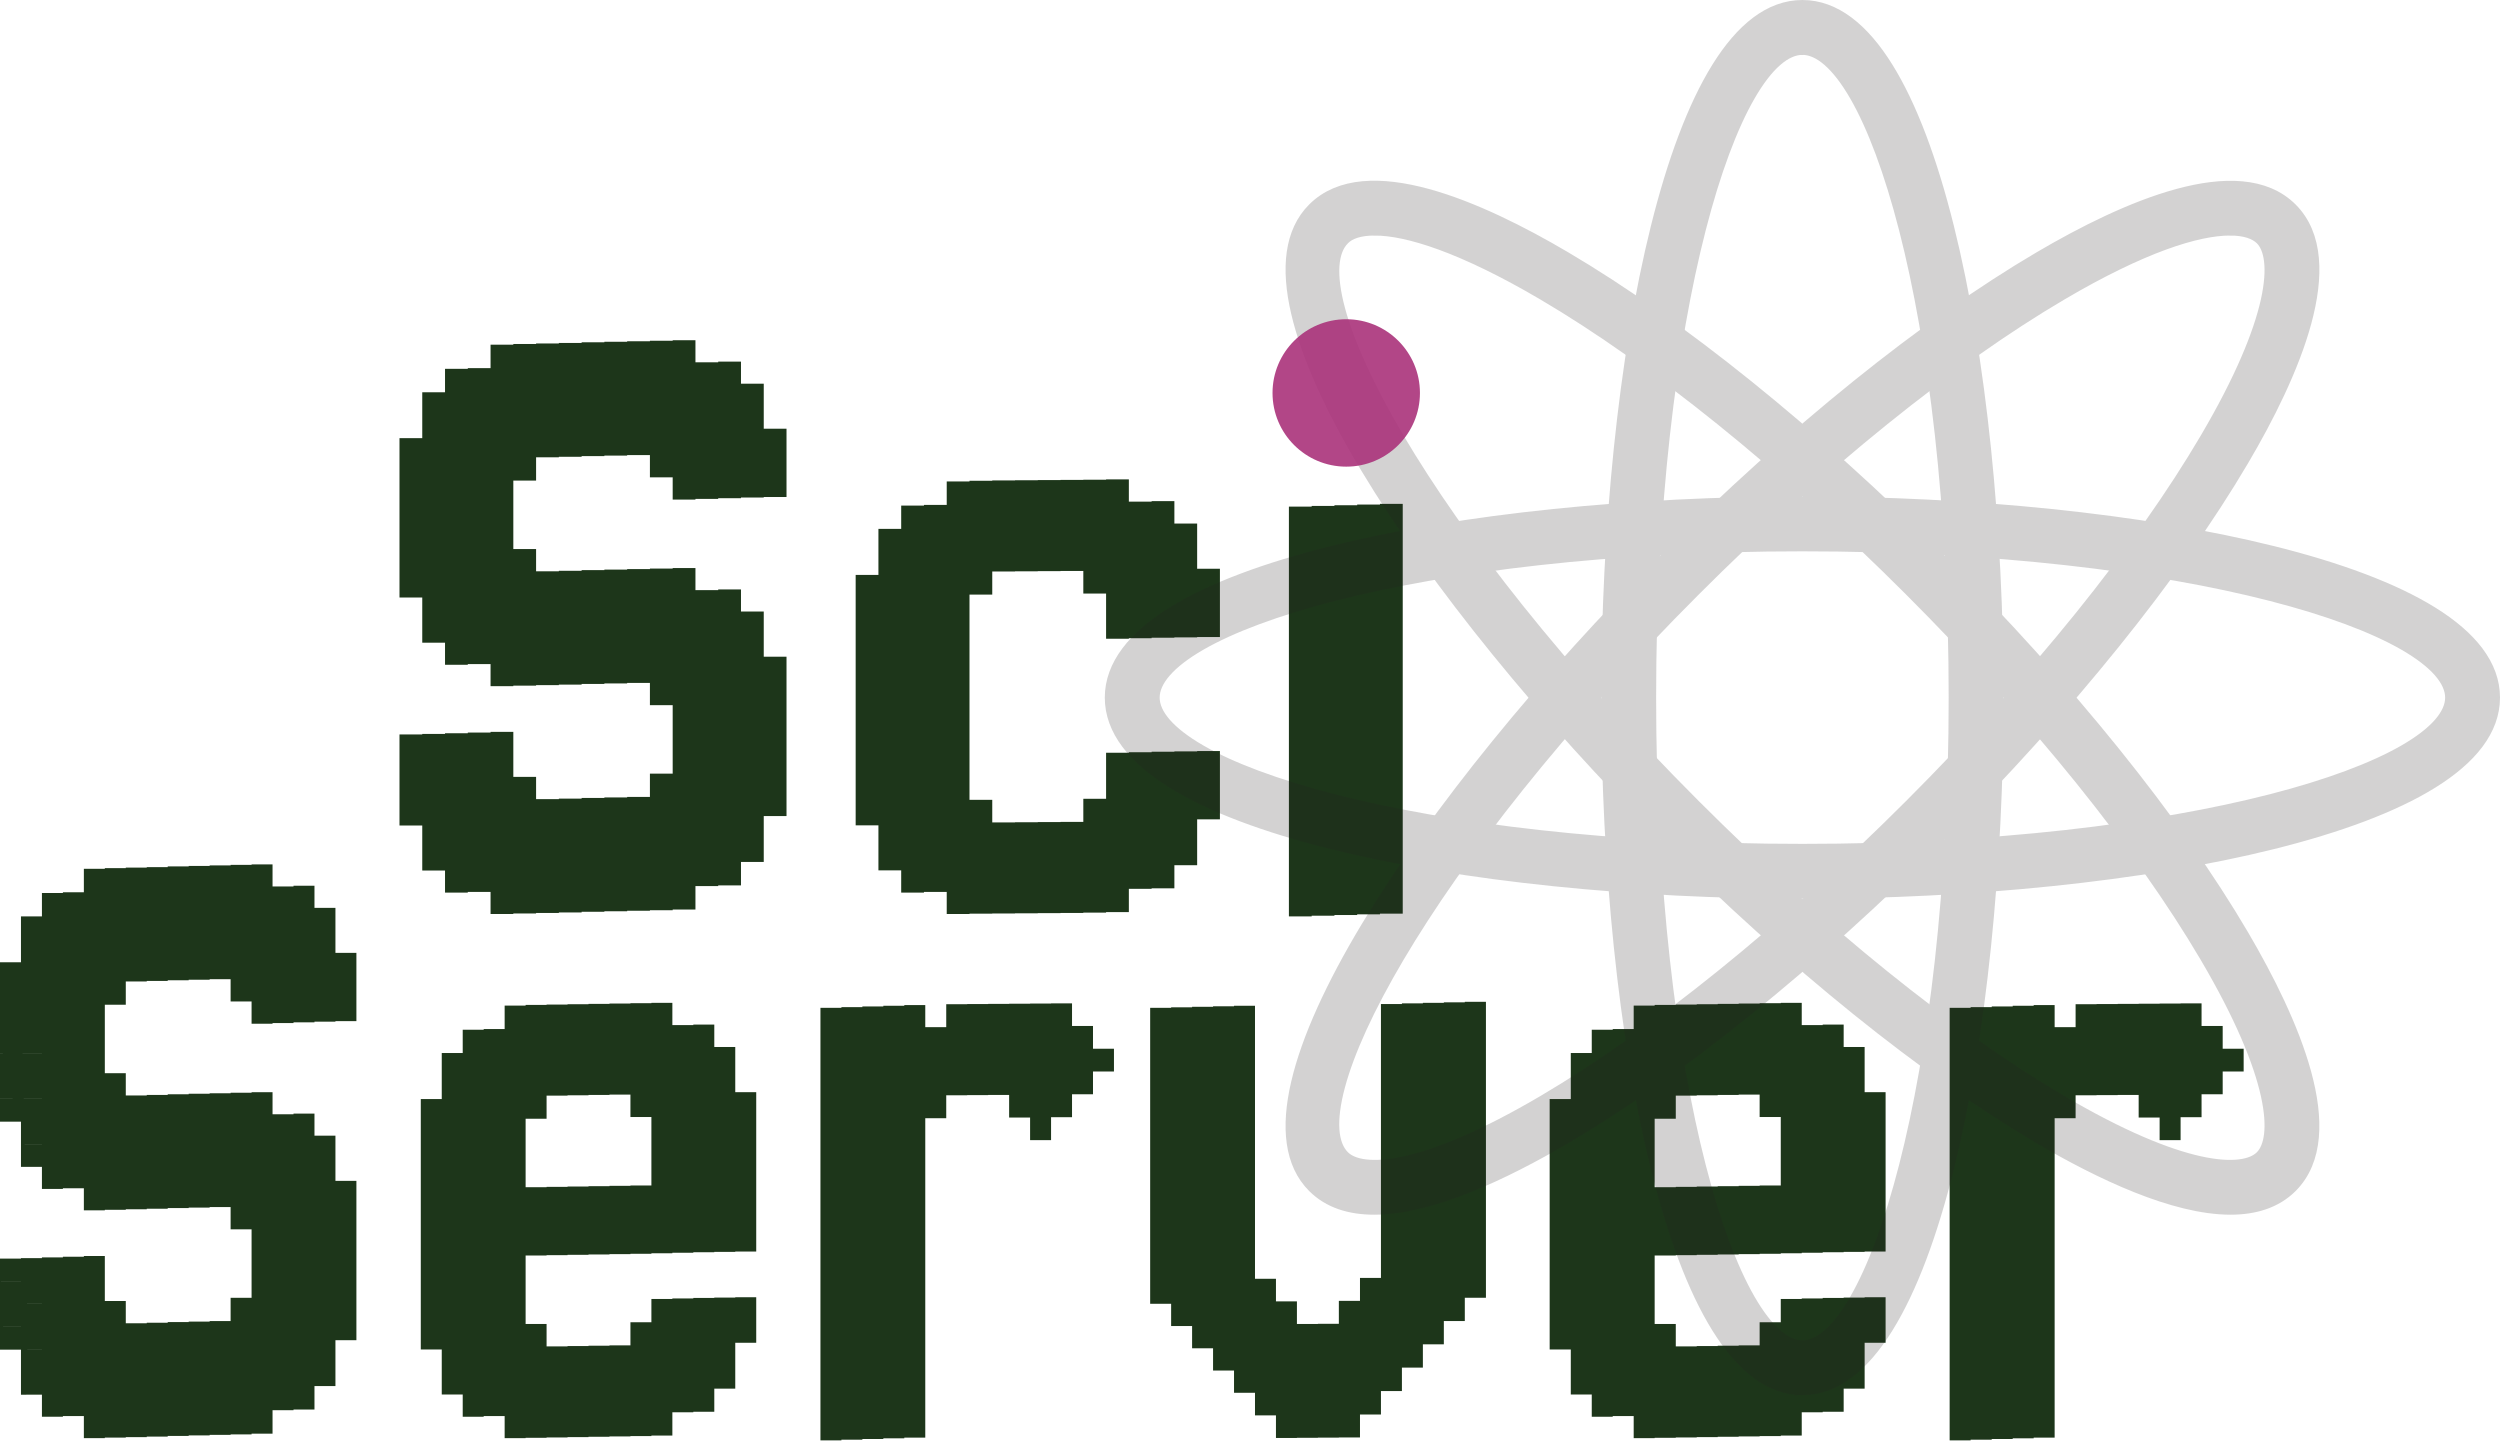 <?xml version="1.0" encoding="UTF-8"?>
<svg id="Layer_1" data-name="Layer 1" xmlns="http://www.w3.org/2000/svg" viewBox="0 0 152.63 87.99">
  <defs>
    <style>
      .cls-1 {
        fill: #1d361a;
      }

      .cls-2 {
        fill: #231f20;
        stroke: #231f20;
        stroke-miterlimit: 10;
      }

      .cls-3 {
        opacity: .2;
      }

      .cls-4 {
        fill: #aa327a;
        opacity: .9;
      }
    </style>
  </defs>
  <path class="cls-1" d="M24.39,28.14v-1.39h1.39v1.39h-1.39Zm0,1.39v-1.39h1.39v1.39h-1.39Zm0,1.39v-1.39h1.39v1.39h-1.39Zm1.39,0v1.39h-1.39v-1.39h1.39Zm0,1.39v1.39h-1.39v-1.39h1.39Zm0,1.39v1.39h-1.39v-1.39h1.39Zm0,1.39v1.39h-1.39v-1.39h1.39Zm0,9.75v1.39h-1.39v-1.39h1.39Zm0,1.39v1.39h-1.39v-1.39h1.39Zm0,1.39v1.39h-1.39v-1.39h1.39Zm0,1.39v1.39h-1.39v-1.39h1.39Zm0-23.67v-1.39h1.39v1.39h-1.39Zm0,1.39v-1.39h1.39v1.39h-1.39Zm0,1.39v-1.39h1.39v1.39h-1.39Zm0,1.39v-1.39h1.39v1.39h-1.39Zm0,1.39v-1.39h1.39v1.39h-1.39Zm1.39,0v1.39h-1.39v-1.39h1.39Zm0,1.39v1.39h-1.39v-1.39h1.39Zm0,1.39v1.39h-1.39v-1.39h1.39Zm0,1.39v1.39h-1.39v-1.39h1.39Zm0,1.39v1.39h-1.39v-1.39h1.39Zm0,1.39v1.39h-1.39v-1.39h1.39Zm0,6.96v1.39h-1.39v-1.39h1.39Zm0,1.39v1.39h-1.39v-1.39h1.39Zm0,1.39v1.39h-1.39v-1.39h1.39Zm0,1.39v1.39h-1.39v-1.39h1.39Zm0,1.39v1.39h-1.39v-1.39h1.39Zm0,1.39v1.39h-1.39v-1.39h1.39Zm0-27.85v-1.39h1.39v1.39h-1.39Zm0,1.39v-1.39h1.39v1.39h-1.39Zm0,1.39v-1.39h1.39v1.39h-1.39Zm0,1.39v-1.39h1.39v1.39h-1.39Zm0,1.39v-1.39h1.39v1.39h-1.39Zm0,1.39v-1.39h1.39v1.39h-1.39Zm1.39,0v1.39h-1.39v-1.39h1.39Zm0,1.39v1.39h-1.39v-1.39h1.39Zm0,1.39v1.39h-1.39v-1.39h1.39Zm0,1.39v1.39h-1.39v-1.39h1.39Zm0,1.39v1.39h-1.39v-1.39h1.39Zm0,1.39v1.39h-1.39v-1.39h1.39Zm0,1.39v1.39h-1.39v-1.39h1.39Zm0,5.57v1.39h-1.39v-1.39h1.39Zm0,1.39v1.39h-1.39v-1.39h1.39Zm0,1.39v1.39h-1.39v-1.39h1.39Zm0,1.39v1.39h-1.39v-1.39h1.39Zm0,1.39v1.39h-1.39v-1.39h1.39Zm0,1.39v1.39h-1.39v-1.39h1.39Zm0,1.39v1.39h-1.39v-1.39h1.39Zm0-29.24v-1.39h1.39v1.39h-1.39Zm0,1.39v-1.39h1.39v1.39h-1.39Zm0,1.39v-1.39h1.39v1.39h-1.39Zm0,1.39v-1.39h1.39v1.39h-1.39Zm0,1.39v-1.39h1.39v1.39h-1.39Zm0,1.39v-1.39h1.39v1.39h-1.39Zm1.39,0v1.39h-1.39v-1.39h1.39Zm0,1.39v1.39h-1.39v-1.39h1.39Zm0,1.39v1.39h-1.39v-1.39h1.39Zm0,1.39v1.39h-1.39v-1.39h1.39Zm0,1.39v1.39h-1.39v-1.39h1.39Zm0,1.39v1.39h-1.39v-1.39h1.39Zm0,1.39v1.39h-1.39v-1.39h1.39Zm0,5.57v1.39h-1.39v-1.39h1.39Zm0,1.39v1.39h-1.39v-1.39h1.39Zm0,1.39v1.39h-1.39v-1.39h1.39Zm0,1.39v1.39h-1.39v-1.39h1.39Zm0,1.39v1.39h-1.39v-1.39h1.39Zm0,1.39v1.39h-1.39v-1.39h1.39Zm0,1.39v1.39h-1.39v-1.39h1.39Zm0-30.63v-1.39h1.39v1.39h-1.39Zm0,1.39v-1.39h1.39v1.39h-1.39Zm0,1.39v-1.39h1.39v1.39h-1.39Zm0,1.39v-1.39h1.39v1.39h-1.39Zm0,1.39v-1.39h1.39v1.39h-1.39Zm0,1.39v-1.39h1.39v1.39h-1.39Zm0,1.39v-1.39h1.39v1.39h-1.39Zm1.39,0v1.39h-1.39v-1.39h1.39Zm0,1.39v1.39h-1.39v-1.39h1.39Zm0,1.39v1.39h-1.39v-1.39h1.39Zm0,1.39v1.39h-1.39v-1.39h1.39Zm0,1.39v1.39h-1.39v-1.39h1.39Zm0,1.39v1.39h-1.39v-1.39h1.39Zm0,1.39v1.39h-1.39v-1.39h1.39Zm0,1.39v1.39h-1.39v-1.39h1.39Zm0,4.18v1.39h-1.39v-1.39h1.39Zm0,1.39v1.39h-1.39v-1.39h1.39Zm0,1.39v1.39h-1.39v-1.39h1.39Zm0,1.39v1.39h-1.39v-1.39h1.39Zm0,1.39v1.39h-1.39v-1.39h1.39Zm0,1.39v1.39h-1.39v-1.39h1.39Zm0,1.39v1.39h-1.39v-1.39h1.39Zm0,1.39v1.39h-1.39v-1.39h1.39Zm0-32.02v-1.39h1.39v1.39h-1.39Zm0,1.39v-1.39h1.39v1.39h-1.39Zm0,1.39v-1.39h1.39v1.39h-1.39Zm0,1.39v-1.39h1.39v1.39h-1.39Zm0,1.39v-1.39h1.39v1.39h-1.39Zm1.39,0v1.39h-1.39v-1.39h1.39Zm0,5.57v1.39h-1.39v-1.39h1.39Zm0,1.39v1.39h-1.39v-1.39h1.39Zm0,1.39v1.39h-1.39v-1.39h1.39Zm0,1.39v1.39h-1.39v-1.39h1.39Zm0,1.39v1.39h-1.39v-1.39h1.39Zm0,1.39v1.39h-1.39v-1.39h1.39Zm0,6.96v1.39h-1.39v-1.39h1.39Zm0,1.39v1.39h-1.39v-1.39h1.39Zm0,1.39v1.39h-1.39v-1.39h1.39Zm0,1.39v1.39h-1.39v-1.39h1.39Zm0,1.39v1.39h-1.39v-1.39h1.39Zm0,1.39v1.39h-1.39v-1.39h1.39Zm0-32.02v-1.39h1.39v1.39h-1.39Zm0,1.39v-1.39h1.39v1.39h-1.39Zm0,1.39v-1.39h1.39v1.39h-1.39Zm0,1.39v-1.39h1.39v1.39h-1.39Zm1.39,0v1.39h-1.39v-1.39h1.39Zm0,8.35v1.39h-1.39v-1.39h1.39Zm0,1.39v1.39h-1.39v-1.39h1.39Zm0,1.39v1.39h-1.39v-1.39h1.39Zm0,1.39v1.39h-1.39v-1.39h1.39Zm0,1.39v1.39h-1.39v-1.39h1.39Zm0,8.35v1.39h-1.39v-1.39h1.39Zm0,1.39v1.39h-1.39v-1.39h1.39Zm0,1.39v1.39h-1.39v-1.39h1.39Zm0,1.39v1.39h-1.39v-1.39h1.39Zm0,1.39v1.39h-1.39v-1.39h1.39Zm0-32.02v-1.39h1.39v1.39h-1.39Zm0,1.39v-1.39h1.39v1.39h-1.39Zm0,1.39v-1.39h1.39v1.39h-1.39Zm0,1.39v-1.39h1.39v1.39h-1.39Zm1.39,0v1.39h-1.39v-1.39h1.39Zm0,8.35v1.39h-1.39v-1.39h1.39Zm0,1.39v1.39h-1.39v-1.39h1.39Zm0,1.39v1.39h-1.39v-1.39h1.39Zm0,1.39v1.39h-1.39v-1.39h1.39Zm0,1.39v1.39h-1.39v-1.39h1.39Zm0,8.35v1.39h-1.39v-1.39h1.39Zm0,1.39v1.39h-1.39v-1.39h1.39Zm0,1.39v1.39h-1.39v-1.39h1.39Zm0,1.39v1.39h-1.39v-1.39h1.39Zm0,1.39v1.39h-1.39v-1.39h1.39Zm1.39-33.42v1.39h-1.39v-1.39h1.39Zm0,1.39v1.39h-1.39v-1.39h1.39Zm0,1.39v1.39h-1.39v-1.39h1.39Zm0,1.39v1.39h-1.39v-1.39h1.39Zm0,1.39v1.39h-1.39v-1.39h1.39Zm0,8.35v1.39h-1.39v-1.39h1.39Zm0,1.39v1.39h-1.39v-1.39h1.39Zm0,1.39v1.39h-1.39v-1.39h1.39Zm0,1.39v1.39h-1.39v-1.39h1.39Zm0,1.39v1.39h-1.39v-1.39h1.39Zm0,8.35v1.39h-1.39v-1.39h1.39Zm0,1.39v1.39h-1.39v-1.39h1.39Zm0,1.39v1.39h-1.39v-1.39h1.39Zm0,1.39v1.39h-1.39v-1.39h1.39Zm0,1.39v1.39h-1.39v-1.39h1.39Zm0-32.02v-1.39h1.39v1.39h-1.39Zm0,1.39v-1.39h1.39v1.39h-1.39Zm0,1.39v-1.39h1.39v1.39h-1.39Zm0,1.39v-1.39h1.39v1.39h-1.39Zm1.39,0v1.39h-1.39v-1.39h1.39Zm0,8.35v1.39h-1.39v-1.39h1.39Zm0,1.39v1.39h-1.39v-1.39h1.39Zm0,1.39v1.39h-1.39v-1.39h1.39Zm0,1.39v1.39h-1.39v-1.39h1.39Zm0,1.39v1.39h-1.39v-1.39h1.39Zm0,8.35v1.39h-1.39v-1.39h1.39Zm0,1.39v1.39h-1.39v-1.39h1.39Zm0,1.39v1.39h-1.39v-1.39h1.39Zm0,1.39v1.39h-1.39v-1.39h1.39Zm0,1.39v1.39h-1.39v-1.39h1.39Zm0-32.02v-1.39h1.39v1.39h-1.39Zm0,1.39v-1.39h1.39v1.39h-1.39Zm0,1.39v-1.39h1.39v1.39h-1.39Zm0,1.39v-1.39h1.39v1.39h-1.39Zm1.39,0v1.39h-1.39v-1.39h1.39Zm0,8.35v1.39h-1.39v-1.39h1.39Zm0,1.39v1.39h-1.39v-1.39h1.39Zm0,1.39v1.39h-1.39v-1.39h1.39Zm0,1.39v1.39h-1.39v-1.39h1.39Zm0,1.39v1.39h-1.39v-1.39h1.39Zm0,8.35v1.39h-1.39v-1.39h1.39Zm0,1.39v1.39h-1.39v-1.39h1.39Zm0,1.39v1.39h-1.39v-1.39h1.39Zm0,1.39v1.39h-1.39v-1.39h1.39Zm0,1.39v1.39h-1.39v-1.39h1.39Zm0-32.02v-1.39h1.39v1.39h-1.39Zm0,1.39v-1.39h1.39v1.39h-1.39Zm0,1.39v-1.39h1.39v1.39h-1.39Zm0,1.39v-1.39h1.39v1.39h-1.39Zm0,1.39v-1.39h1.39v1.39h-1.39Zm1.39,0v1.39h-1.39v-1.39h1.39Zm0,6.96v1.39h-1.39v-1.39h1.39Zm0,1.39v1.39h-1.39v-1.39h1.39Zm0,1.39v1.39h-1.39v-1.39h1.39Zm0,1.39v1.39h-1.39v-1.39h1.39Zm0,1.39v1.39h-1.39v-1.39h1.39Zm0,1.39v1.39h-1.39v-1.39h1.39Zm0,5.57v1.39h-1.39v-1.39h1.39Zm0,1.39v1.39h-1.39v-1.39h1.39Zm0,1.39v1.39h-1.39v-1.39h1.39Zm0,1.39v1.39h-1.39v-1.39h1.39Zm0,1.39v1.39h-1.39v-1.39h1.39Zm0,1.39v1.39h-1.39v-1.39h1.39Zm0-32.02v-1.39h1.39v1.39h-1.39Zm0,1.39v-1.39h1.39v1.39h-1.39Zm0,1.39v-1.39h1.39v1.39h-1.39Zm0,1.39v-1.39h1.39v1.39h-1.39Zm0,1.39v-1.39h1.39v1.39h-1.39Zm0,1.39v-1.39h1.39v1.39h-1.39Zm0,1.39v-1.39h1.39v1.39h-1.39Zm1.39,4.18v1.39h-1.39v-1.39h1.39Zm0,1.39v1.39h-1.39v-1.39h1.39Zm0,1.39v1.39h-1.39v-1.39h1.39Zm0,1.39v1.39h-1.39v-1.39h1.39Zm0,1.39v1.39h-1.39v-1.39h1.39Zm0,1.39v1.39h-1.39v-1.39h1.39Zm0,1.39v1.39h-1.39v-1.39h1.39Zm0,1.39v1.39h-1.39v-1.39h1.39Zm0,1.39v1.39h-1.39v-1.39h1.39Zm0,1.39v1.39h-1.39v-1.39h1.39Zm0,1.39v1.39h-1.39v-1.39h1.39Zm0,1.39v1.39h-1.39v-1.39h1.39Zm0,1.39v1.39h-1.39v-1.39h1.39Zm0,1.39v1.39h-1.39v-1.39h1.39Zm0,1.39v1.39h-1.39v-1.39h1.39Zm0-30.63v-1.39h1.39v1.39h-1.39Zm0,1.39v-1.39h1.39v1.39h-1.39Zm0,1.39v-1.39h1.39v1.39h-1.39Zm0,1.39v-1.39h1.39v1.39h-1.39Zm0,1.39v-1.39h1.39v1.39h-1.39Zm0,1.39v-1.39h1.39v1.39h-1.39Zm1.39,5.57v1.39h-1.39v-1.39h1.39Zm0,1.39v1.39h-1.39v-1.39h1.39Zm0,1.39v1.39h-1.39v-1.39h1.39Zm0,1.39v1.39h-1.39v-1.39h1.39Zm0,1.39v1.39h-1.39v-1.39h1.39Zm0,1.39v1.39h-1.39v-1.39h1.39Zm0,1.39v1.39h-1.39v-1.39h1.39Zm0,1.39v1.39h-1.39v-1.39h1.39Zm0,1.39v1.39h-1.39v-1.39h1.39Zm0,1.39v1.39h-1.39v-1.39h1.39Zm0,1.39v1.39h-1.39v-1.39h1.39Zm0,1.39v1.39h-1.39v-1.39h1.39Zm0,1.39v1.39h-1.39v-1.39h1.39Zm0-29.24v-1.39h1.39v1.39h-1.39Zm0,1.39v-1.39h1.39v1.39h-1.39Zm0,1.39v-1.39h1.39v1.39h-1.39Zm0,1.39v-1.39h1.39v1.39h-1.39Zm0,1.39v-1.39h1.39v1.39h-1.39Zm0,1.39v-1.39h1.39v1.39h-1.39Zm1.39,5.57v1.39h-1.39v-1.39h1.39Zm0,1.39v1.39h-1.39v-1.39h1.39Zm0,1.39v1.39h-1.39v-1.39h1.39Zm0,1.39v1.39h-1.39v-1.39h1.39Zm0,1.39v1.39h-1.39v-1.39h1.39Zm0,1.39v1.39h-1.39v-1.39h1.39Zm0,1.39v1.39h-1.39v-1.39h1.39Zm0,1.39v1.39h-1.39v-1.39h1.39Zm0,1.39v1.39h-1.39v-1.39h1.39Zm0,1.39v1.39h-1.39v-1.39h1.39Zm0,1.39v1.39h-1.39v-1.39h1.39Zm0,1.39v1.39h-1.39v-1.39h1.39Zm0,1.39v1.39h-1.39v-1.39h1.39Zm0-27.85v-1.39h1.39v1.39h-1.39Zm0,1.39v-1.39h1.39v1.39h-1.39Zm0,1.39v-1.39h1.39v1.39h-1.39Zm0,1.39v-1.39h1.39v1.39h-1.39Zm0,1.39v-1.39h1.39v1.39h-1.39Zm1.39,6.96v1.39h-1.39v-1.39h1.39Zm0,1.39v1.39h-1.39v-1.39h1.39Zm0,1.39v1.39h-1.39v-1.39h1.39Zm0,1.39v1.39h-1.39v-1.39h1.39Zm0,1.39v1.39h-1.39v-1.39h1.39Zm0,1.39v1.39h-1.39v-1.39h1.39Zm0,1.39v1.39h-1.39v-1.39h1.39Zm0,1.39v1.39h-1.39v-1.39h1.39Zm0,1.39v1.39h-1.39v-1.39h1.39Zm0,1.39v1.39h-1.39v-1.39h1.39Zm0,1.39v1.39h-1.39v-1.39h1.39Zm0-23.67v-1.39h1.39v1.39h-1.39Zm0,1.39v-1.39h1.39v1.39h-1.39Zm0,1.39v-1.39h1.39v1.39h-1.39Zm1.39,9.75v1.39h-1.39v-1.39h1.39Zm0,1.39v1.39h-1.39v-1.39h1.39Zm0,1.39v1.39h-1.39v-1.39h1.39Zm0,1.39v1.39h-1.39v-1.39h1.39Zm0,1.39v1.39h-1.39v-1.39h1.39Zm0,1.39v1.39h-1.39v-1.39h1.39Zm0,1.39v1.39h-1.39v-1.39h1.39Z"/>
  <path class="cls-1" d="M53.63,35.1v1.39h-1.39v-1.39h1.39Zm0,1.39v1.39h-1.39v-1.39h1.39Zm0,1.39v1.39h-1.39v-1.39h1.39Zm0,1.39v1.39h-1.39v-1.39h1.39Zm0,1.39v1.39h-1.39v-1.39h1.39Zm0,1.39v1.39h-1.39v-1.39h1.39Zm0,1.39v1.39h-1.39v-1.39h1.39Zm0,1.39v1.39h-1.39v-1.39h1.39Zm0,1.39v1.39h-1.39v-1.39h1.39Zm0,1.39v1.39h-1.39v-1.39h1.39Zm0,1.39v1.39h-1.39v-1.39h1.39Zm1.39-16.71v1.39h-1.39v-1.39h1.39Zm0,1.39v1.39h-1.39v-1.39h1.39Zm0,1.39v1.39h-1.39v-1.39h1.39Zm0,1.39v1.39h-1.39v-1.39h1.39Zm0,1.39v1.39h-1.39v-1.39h1.39Zm0,1.39v1.39h-1.39v-1.39h1.39Zm0,1.39v1.39h-1.39v-1.39h1.39Zm0,1.39v1.39h-1.39v-1.39h1.39Zm0,1.39v1.39h-1.39v-1.39h1.39Zm0,1.39v1.39h-1.39v-1.39h1.39Zm0,1.39v1.39h-1.39v-1.39h1.39Zm0,1.39v1.39h-1.39v-1.39h1.39Zm0,1.39v1.39h-1.39v-1.39h1.39Zm0,1.39v1.39h-1.39v-1.39h1.39Zm0,1.39v1.39h-1.39v-1.39h1.39Zm1.39-20.88v1.39h-1.39v-1.39h1.39Zm0,1.39v1.39h-1.39v-1.39h1.39Zm0,1.39v1.39h-1.39v-1.39h1.39Zm0,1.39v1.39h-1.39v-1.39h1.39Zm0,1.39v1.39h-1.39v-1.39h1.39Zm0,1.39v1.39h-1.39v-1.39h1.39Zm0,1.39v1.39h-1.39v-1.39h1.39Zm0,1.39v1.39h-1.39v-1.39h1.39Zm0,1.39v1.39h-1.39v-1.39h1.39Zm0,1.39v1.39h-1.39v-1.39h1.39Zm0,1.39v1.39h-1.39v-1.39h1.39Zm0,1.39v1.39h-1.39v-1.39h1.39Zm0,1.39v1.39h-1.39v-1.39h1.39Zm0,1.39v1.39h-1.39v-1.39h1.39Zm0,1.39v1.39h-1.39v-1.39h1.39Zm0,1.39v1.39h-1.39v-1.39h1.39Zm0,1.39v1.39h-1.39v-1.39h1.39Zm1.39-22.28v1.39h-1.39v-1.39h1.39Zm0,1.39v1.39h-1.39v-1.39h1.39Zm0,1.39v1.39h-1.39v-1.39h1.39Zm0,1.39v1.39h-1.39v-1.39h1.39Zm0,1.39v1.39h-1.39v-1.39h1.39Zm0,1.39v1.39h-1.39v-1.39h1.39Zm0,1.39v1.39h-1.39v-1.39h1.39Zm0,1.39v1.39h-1.39v-1.39h1.39Zm0,1.39v1.39h-1.39v-1.39h1.39Zm0,1.39v1.39h-1.39v-1.39h1.39Zm0,1.39v1.39h-1.39v-1.39h1.39Zm0,1.39v1.39h-1.39v-1.39h1.39Zm0,1.39v1.39h-1.39v-1.39h1.39Zm0,1.39v1.39h-1.39v-1.39h1.39Zm0,1.39v1.39h-1.39v-1.39h1.39Zm0,1.39v1.39h-1.39v-1.39h1.39Zm0,1.39v1.39h-1.39v-1.39h1.39Zm1.39-23.67v1.39h-1.39v-1.39h1.39Zm0,1.39v1.39h-1.39v-1.39h1.39Zm0,1.39v1.39h-1.39v-1.39h1.39Zm0,1.39v1.39h-1.39v-1.39h1.39Zm0,1.39v1.39h-1.39v-1.39h1.39Zm0,1.39v1.39h-1.39v-1.39h1.39Zm0,1.39v1.39h-1.39v-1.39h1.39Zm0,1.39v1.39h-1.39v-1.39h1.39Zm0,1.39v1.39h-1.39v-1.39h1.39Zm0,1.39v1.39h-1.39v-1.39h1.39Zm0,1.39v1.39h-1.39v-1.39h1.39Zm0,1.39v1.39h-1.39v-1.39h1.39Zm0,1.39v1.39h-1.39v-1.39h1.39Zm0,1.39v1.39h-1.39v-1.39h1.39Zm0,1.39v1.39h-1.39v-1.39h1.39Zm0,1.39v1.39h-1.39v-1.39h1.39Zm0,1.39v1.39h-1.39v-1.39h1.39Zm0,1.39v1.39h-1.39v-1.39h1.39Zm0,1.39v1.39h-1.39v-1.39h1.39Zm1.39-25.06v1.39h-1.39v-1.39h1.39Zm0,1.39v1.39h-1.39v-1.39h1.39Zm0,1.39v1.39h-1.39v-1.39h1.39Zm0,1.39v1.39h-1.39v-1.39h1.39Zm0,1.39v1.39h-1.39v-1.39h1.39Zm0,13.92v1.39h-1.39v-1.39h1.39Zm0,1.39v1.39h-1.39v-1.39h1.39Zm0,1.39v1.39h-1.39v-1.39h1.39Zm0,1.39v1.39h-1.39v-1.39h1.39Zm0,1.39v1.39h-1.39v-1.39h1.39Zm1.39-25.06v1.39h-1.39v-1.39h1.39Zm0,1.39v1.39h-1.39v-1.39h1.39Zm0,1.39v1.39h-1.39v-1.39h1.39Zm0,1.39v1.39h-1.39v-1.39h1.39Zm0,16.71v1.39h-1.39v-1.39h1.39Zm0,1.39v1.39h-1.39v-1.39h1.39Zm0,1.39v1.39h-1.39v-1.39h1.39Zm0,1.39v1.39h-1.39v-1.39h1.39Zm1.39-25.06v1.39h-1.39v-1.39h1.39Zm0,1.39v1.39h-1.39v-1.39h1.39Zm0,1.39v1.39h-1.39v-1.39h1.39Zm0,1.39v1.39h-1.39v-1.39h1.39Zm0,16.71v1.39h-1.39v-1.39h1.39Zm0,1.39v1.39h-1.39v-1.39h1.39Zm0,1.39v1.39h-1.39v-1.39h1.39Zm0,1.39v1.39h-1.39v-1.39h1.39Zm1.39-25.06v1.39h-1.39v-1.39h1.39Zm0,1.39v1.39h-1.39v-1.39h1.39Zm0,1.39v1.39h-1.39v-1.39h1.39Zm0,1.39v1.39h-1.39v-1.39h1.39Zm0,16.71v1.39h-1.39v-1.39h1.39Zm0,1.39v1.39h-1.39v-1.39h1.39Zm0,1.39v1.39h-1.39v-1.39h1.39Zm0,1.39v1.39h-1.39v-1.39h1.39Zm1.39-25.06v1.39h-1.39v-1.39h1.39Zm0,1.39v1.39h-1.39v-1.39h1.39Zm0,1.39v1.39h-1.39v-1.39h1.39Zm0,1.39v1.39h-1.39v-1.39h1.39Zm0,16.71v1.39h-1.39v-1.39h1.39Zm0,1.39v1.39h-1.39v-1.39h1.39Zm0,1.39v1.39h-1.39v-1.39h1.39Zm0,1.39v1.39h-1.39v-1.39h1.39Zm1.39-25.06v1.39h-1.39v-1.39h1.39Zm0,1.39v1.39h-1.39v-1.39h1.39Zm0,1.39v1.39h-1.39v-1.39h1.39Zm0,1.39v1.39h-1.39v-1.39h1.39Zm0,1.39v1.39h-1.39v-1.39h1.39Zm0,13.92v1.39h-1.39v-1.39h1.39Zm0,1.39v1.39h-1.39v-1.39h1.39Zm0,1.39v1.39h-1.39v-1.39h1.39Zm0,1.39v1.39h-1.39v-1.39h1.39Zm0,1.39v1.39h-1.39v-1.39h1.39Zm1.39-25.06v1.39h-1.39v-1.39h1.39Zm0,1.39v1.39h-1.39v-1.39h1.39Zm0,1.39v1.39h-1.39v-1.39h1.39Zm0,1.39v1.39h-1.39v-1.39h1.39Zm0,1.39v1.39h-1.39v-1.39h1.39Zm0,1.39v1.39h-1.39v-1.39h1.39Zm0,1.39v1.39h-1.39v-1.39h1.39Zm0,8.35v1.39h-1.39v-1.39h1.39Zm0,1.39v1.39h-1.39v-1.39h1.39Zm0,1.39v1.39h-1.39v-1.39h1.39Zm0,1.39v1.39h-1.39v-1.39h1.39Zm0,1.39v1.39h-1.39v-1.39h1.39Zm0,1.39v1.39h-1.39v-1.39h1.39Zm0,1.39v1.39h-1.39v-1.39h1.39Zm1.39-23.67v1.39h-1.39v-1.39h1.39Zm0,1.39v1.39h-1.39v-1.39h1.39Zm0,1.39v1.39h-1.39v-1.39h1.39Zm0,1.39v1.39h-1.39v-1.39h1.39Zm0,1.39v1.39h-1.39v-1.39h1.39Zm0,1.39v1.39h-1.39v-1.39h1.39Zm0,8.35v1.39h-1.39v-1.39h1.39Zm0,1.39v1.39h-1.39v-1.39h1.39Zm0,1.39v1.39h-1.39v-1.39h1.39Zm0,1.39v1.39h-1.39v-1.39h1.39Zm0,1.39v1.39h-1.39v-1.39h1.39Zm0,1.39v1.39h-1.39v-1.39h1.39Zm1.39-22.28v1.39h-1.39v-1.39h1.39Zm0,1.39v1.39h-1.39v-1.39h1.39Zm0,1.39v1.39h-1.39v-1.39h1.39Zm0,1.39v1.39h-1.39v-1.39h1.39Zm0,1.39v1.39h-1.39v-1.39h1.39Zm0,1.39v1.39h-1.39v-1.39h1.39Zm0,8.35v1.39h-1.39v-1.39h1.39Zm0,1.39v1.39h-1.39v-1.39h1.39Zm0,1.39v1.39h-1.39v-1.39h1.39Zm0,1.39v1.39h-1.39v-1.39h1.39Zm0,1.39v1.39h-1.39v-1.39h1.39Zm0,1.39v1.39h-1.39v-1.39h1.39Zm1.39-20.88v1.39h-1.39v-1.39h1.39Zm0,1.39v1.39h-1.39v-1.39h1.39Zm0,1.39v1.39h-1.39v-1.39h1.39Zm0,1.39v1.39h-1.39v-1.39h1.39Zm0,1.39v1.39h-1.39v-1.39h1.39Zm0,8.35v1.39h-1.39v-1.39h1.39Zm0,1.39v1.39h-1.39v-1.39h1.39Zm0,1.39v1.39h-1.39v-1.39h1.39Zm0,1.39v1.39h-1.39v-1.39h1.39Zm0,1.39v1.39h-1.39v-1.39h1.39Zm1.39-16.71v1.39h-1.39v-1.39h1.39Zm0,1.39v1.39h-1.39v-1.39h1.39Zm0,1.39v1.39h-1.39v-1.39h1.39Zm0,8.35v1.39h-1.39v-1.39h1.39Zm0,1.39v1.39h-1.39v-1.39h1.39Zm0,1.39v1.39h-1.39v-1.39h1.39Z"/>
  <path class="cls-1" d="M80.08,30.93v1.39h-1.39v-1.39h1.39Zm0,1.39v1.39h-1.39v-1.39h1.39Zm0,1.39v1.39h-1.39v-1.39h1.39Zm0,1.39v1.39h-1.39v-1.39h1.39Zm0,1.39v1.39h-1.39v-1.39h1.39Zm0,1.39v1.39h-1.39v-1.39h1.39Zm0,1.39v1.39h-1.39v-1.39h1.39Zm0,1.39v1.39h-1.39v-1.39h1.39Zm0,1.39v1.39h-1.39v-1.39h1.39Zm0,1.39v1.39h-1.39v-1.39h1.39Zm0,1.39v1.39h-1.39v-1.39h1.39Zm0,1.39v1.39h-1.39v-1.39h1.39Zm0,1.39v1.39h-1.39v-1.39h1.39Zm0,1.39v1.39h-1.39v-1.39h1.39Zm0,1.39v1.39h-1.39v-1.39h1.39Zm0,1.39v1.39h-1.39v-1.39h1.39Zm0,1.39v1.39h-1.39v-1.39h1.39Zm0,1.39v1.39h-1.39v-1.39h1.39Zm1.39-23.67v1.39h-1.39v-1.39h1.39Zm0,1.39v1.39h-1.39v-1.39h1.39Zm0,1.39v1.39h-1.39v-1.39h1.39Zm0,1.39v1.39h-1.39v-1.39h1.39Zm0,1.39v1.39h-1.39v-1.39h1.39Zm0,1.39v1.39h-1.39v-1.39h1.39Zm0,1.39v1.39h-1.39v-1.39h1.39Zm0,1.39v1.39h-1.39v-1.39h1.39Zm0,1.39v1.39h-1.39v-1.39h1.39Zm0,1.39v1.39h-1.39v-1.39h1.39Zm0,1.39v1.39h-1.39v-1.39h1.39Zm0,1.39v1.39h-1.39v-1.39h1.39Zm0,1.39v1.39h-1.39v-1.39h1.39Zm0,1.39v1.39h-1.39v-1.39h1.39Zm0,1.39v1.39h-1.39v-1.39h1.39Zm0,1.39v1.39h-1.39v-1.39h1.39Zm0,1.39v1.39h-1.39v-1.39h1.39Zm0,1.39v1.39h-1.39v-1.39h1.39Zm1.39-23.67v1.39h-1.39v-1.39h1.39Zm0,1.39v1.39h-1.39v-1.39h1.39Zm0,1.39v1.39h-1.39v-1.39h1.39Zm0,1.39v1.39h-1.39v-1.39h1.39Zm0,1.39v1.39h-1.39v-1.39h1.39Zm0,1.39v1.39h-1.39v-1.39h1.39Zm0,1.39v1.39h-1.39v-1.39h1.39Zm0,1.39v1.39h-1.39v-1.39h1.39Zm0,1.39v1.39h-1.39v-1.39h1.39Zm0,1.39v1.39h-1.39v-1.39h1.39Zm0,1.39v1.39h-1.39v-1.39h1.39Zm0,1.39v1.39h-1.39v-1.39h1.39Zm0,1.39v1.39h-1.39v-1.39h1.39Zm0,1.39v1.39h-1.39v-1.39h1.39Zm0,1.39v1.39h-1.39v-1.39h1.39Zm0,1.39v1.39h-1.39v-1.39h1.39Zm0,1.39v1.39h-1.39v-1.39h1.39Zm0,1.39v1.39h-1.39v-1.39h1.39Zm1.39-23.67v1.39h-1.39v-1.39h1.39Zm0,1.39v1.39h-1.39v-1.39h1.39Zm0,1.39v1.39h-1.39v-1.39h1.39Zm0,1.39v1.39h-1.39v-1.39h1.39Zm0,1.39v1.39h-1.39v-1.39h1.39Zm0,1.39v1.39h-1.39v-1.39h1.39Zm0,1.39v1.39h-1.39v-1.39h1.39Zm0,1.39v1.39h-1.39v-1.39h1.39Zm0,1.39v1.39h-1.39v-1.39h1.39Zm0,1.39v1.39h-1.39v-1.39h1.39Zm0,1.39v1.39h-1.39v-1.39h1.39Zm0,1.39v1.39h-1.39v-1.39h1.39Zm0,1.39v1.39h-1.39v-1.39h1.39Zm0,1.39v1.39h-1.39v-1.39h1.39Zm0,1.39v1.39h-1.39v-1.39h1.39Zm0,1.39v1.39h-1.39v-1.39h1.39Zm0,1.39v1.39h-1.39v-1.39h1.39Zm0,1.39v1.39h-1.39v-1.39h1.39Zm1.39-23.67v1.39h-1.39v-1.39h1.39Zm0,1.39v1.39h-1.39v-1.39h1.39Zm0,1.39v1.39h-1.39v-1.39h1.39Zm0,1.39v1.39h-1.39v-1.39h1.39Zm0,1.39v1.39h-1.39v-1.39h1.39Zm0,1.39v1.39h-1.39v-1.39h1.39Zm0,1.39v1.39h-1.39v-1.39h1.39Zm0,1.39v1.39h-1.39v-1.39h1.39Zm0,1.39v1.39h-1.39v-1.39h1.39Zm0,1.39v1.39h-1.39v-1.39h1.39Zm0,1.39v1.39h-1.39v-1.39h1.39Zm0,1.39v1.39h-1.39v-1.39h1.39Zm0,1.39v1.39h-1.39v-1.39h1.39Zm0,1.39v1.39h-1.39v-1.39h1.39Zm0,1.39v1.39h-1.39v-1.39h1.39Zm0,1.39v1.39h-1.39v-1.39h1.39Zm0,1.39v1.39h-1.39v-1.39h1.39Zm0,1.39v1.39h-1.39v-1.39h1.39Z"/>
  <path class="cls-1" d="M0,60.14v-1.39H1.28v1.39H0Zm0,1.39v-1.39H1.28v1.39H0Zm0,1.39v-1.39H1.28v1.39H0Zm1.28,0v1.39H0v-1.39H1.28Zm0,1.39v1.39H0v-1.39H1.28Zm0,1.39v1.39H0v-1.39H1.28Zm0,1.39v1.39H0v-1.39H1.28Zm0,9.75v1.39H0v-1.39H1.28Zm0,1.39v1.39H0v-1.39H1.28Zm0,1.39v1.39H0v-1.39H1.28Zm0,1.39v1.39H0v-1.39H1.28Zm0-23.67v-1.39h1.28v1.39H1.28Zm0,1.39v-1.39h1.28v1.39H1.28Zm0,1.39v-1.39h1.28v1.39H1.28Zm0,1.39v-1.39h1.28v1.39H1.28Zm0,1.39v-1.39h1.28v1.39H1.28Zm1.28,0v1.39H1.28v-1.39h1.28Zm0,1.39v1.39H1.28v-1.39h1.28Zm0,1.39v1.39H1.28v-1.39h1.28Zm0,1.39v1.39H1.28v-1.39h1.28Zm0,1.39v1.39H1.28v-1.39h1.28Zm0,1.39v1.39H1.28v-1.39h1.28Zm0,6.96v1.39H1.28v-1.39h1.28Zm0,1.39v1.39H1.28v-1.39h1.28Zm0,1.39v1.39H1.28v-1.39h1.28Zm0,1.39v1.39H1.28v-1.39h1.28Zm0,1.39v1.39H1.28v-1.39h1.28Zm0,1.39v1.39H1.28v-1.39h1.28Zm0-27.85v-1.39h1.28v1.39h-1.28Zm0,1.39v-1.39h1.28v1.39h-1.28Zm0,1.39v-1.39h1.28v1.39h-1.28Zm0,1.39v-1.39h1.28v1.39h-1.28Zm0,1.39v-1.39h1.28v1.39h-1.28Zm0,1.39v-1.39h1.28v1.39h-1.28Zm1.28,0v1.39h-1.28v-1.39h1.28Zm0,1.39v1.39h-1.28v-1.39h1.28Zm0,1.39v1.39h-1.28v-1.39h1.28Zm0,1.39v1.39h-1.28v-1.39h1.28Zm0,1.39v1.39h-1.28v-1.39h1.28Zm0,1.39v1.39h-1.28v-1.39h1.28Zm0,1.39v1.39h-1.28v-1.39h1.28Zm0,5.57v1.39h-1.28v-1.39h1.28Zm0,1.39v1.39h-1.28v-1.39h1.28Zm0,1.39v1.39h-1.28v-1.39h1.28Zm0,1.39v1.39h-1.28v-1.39h1.28Zm0,1.39v1.39h-1.28v-1.39h1.28Zm0,1.39v1.39h-1.28v-1.39h1.28Zm0,1.39v1.39h-1.28v-1.39h1.28Zm0-29.24v-1.39h1.28v1.39h-1.28Zm0,1.39v-1.39h1.28v1.39h-1.28Zm0,1.39v-1.39h1.28v1.39h-1.28Zm0,1.39v-1.39h1.28v1.39h-1.28Zm0,1.39v-1.39h1.28v1.39h-1.28Zm0,1.39v-1.39h1.28v1.39h-1.28Zm1.28,0v1.39h-1.28v-1.39h1.28Zm0,1.39v1.39h-1.28v-1.39h1.28Zm0,1.39v1.39h-1.28v-1.39h1.28Zm0,1.39v1.39h-1.28v-1.39h1.28Zm0,1.39v1.39h-1.28v-1.39h1.28Zm0,1.39v1.39h-1.28v-1.39h1.28Zm0,1.39v1.39h-1.28v-1.39h1.28Zm0,5.57v1.39h-1.28v-1.39h1.28Zm0,1.39v1.39h-1.28v-1.39h1.28Zm0,1.39v1.39h-1.28v-1.39h1.28Zm0,1.39v1.39h-1.28v-1.39h1.28Zm0,1.39v1.39h-1.28v-1.39h1.28Zm0,1.39v1.39h-1.28v-1.39h1.28Zm0,1.39v1.39h-1.28v-1.39h1.28Zm0-30.63v-1.39h1.28v1.39h-1.28Zm0,1.39v-1.39h1.28v1.39h-1.28Zm0,1.39v-1.39h1.28v1.39h-1.28Zm0,1.39v-1.39h1.28v1.39h-1.28Zm0,1.39v-1.39h1.28v1.39h-1.28Zm0,1.39v-1.39h1.28v1.39h-1.28Zm0,1.39v-1.39h1.28v1.39h-1.28Zm1.28,0v1.39h-1.28v-1.39h1.28Zm0,1.39v1.39h-1.28v-1.39h1.28Zm0,1.39v1.39h-1.28v-1.39h1.28Zm0,1.39v1.39h-1.28v-1.39h1.28Zm0,1.39v1.39h-1.28v-1.39h1.28Zm0,1.39v1.39h-1.28v-1.39h1.28Zm0,1.39v1.39h-1.28v-1.39h1.28Zm0,1.39v1.39h-1.28v-1.39h1.28Zm0,4.18v1.39h-1.28v-1.39h1.28Zm0,1.39v1.39h-1.28v-1.39h1.28Zm0,1.39v1.39h-1.28v-1.39h1.28Zm0,1.39v1.39h-1.28v-1.39h1.28Zm0,1.39v1.39h-1.28v-1.39h1.28Zm0,1.39v1.39h-1.28v-1.39h1.28Zm0,1.39v1.39h-1.28v-1.39h1.28Zm0,1.39v1.39h-1.28v-1.39h1.28Zm0-32.02v-1.39h1.28v1.39h-1.28Zm0,1.39v-1.39h1.28v1.39h-1.28Zm0,1.39v-1.39h1.28v1.39h-1.28Zm0,1.39v-1.39h1.28v1.39h-1.28Zm0,1.39v-1.39h1.28v1.39h-1.28Zm1.28,0v1.39h-1.28v-1.39h1.28Zm0,5.57v1.39h-1.28v-1.39h1.28Zm0,1.39v1.39h-1.28v-1.39h1.28Zm0,1.39v1.39h-1.28v-1.39h1.28Zm0,1.39v1.39h-1.28v-1.39h1.28Zm0,1.39v1.39h-1.28v-1.39h1.28Zm0,1.39v1.39h-1.28v-1.39h1.28Zm0,6.96v1.39h-1.28v-1.39h1.28Zm0,1.39v1.39h-1.28v-1.39h1.28Zm0,1.39v1.39h-1.28v-1.39h1.28Zm0,1.39v1.39h-1.28v-1.39h1.28Zm0,1.39v1.39h-1.28v-1.39h1.28Zm0,1.39v1.39h-1.28v-1.39h1.28Zm0-32.02v-1.39h1.28v1.39h-1.28Zm0,1.39v-1.39h1.28v1.39h-1.28Zm0,1.39v-1.39h1.28v1.39h-1.28Zm0,1.39v-1.39h1.28v1.39h-1.28Zm1.28,0v1.39h-1.28v-1.39h1.28Zm0,8.35v1.39h-1.28v-1.39h1.28Zm0,1.39v1.39h-1.28v-1.39h1.28Zm0,1.39v1.39h-1.28v-1.39h1.28Zm0,1.39v1.39h-1.28v-1.39h1.28Zm0,1.39v1.39h-1.28v-1.39h1.28Zm0,8.35v1.39h-1.28v-1.39h1.28Zm0,1.39v1.39h-1.28v-1.39h1.28Zm0,1.39v1.39h-1.28v-1.39h1.28Zm0,1.39v1.39h-1.28v-1.39h1.28Zm0,1.39v1.39h-1.28v-1.39h1.28Zm0-32.02v-1.39h1.28v1.39h-1.28Zm0,1.39v-1.39h1.28v1.39h-1.28Zm0,1.39v-1.39h1.28v1.39h-1.28Zm0,1.39v-1.39h1.28v1.39h-1.28Zm1.28,0v1.39h-1.28v-1.39h1.28Zm0,8.35v1.39h-1.28v-1.39h1.28Zm0,1.39v1.39h-1.28v-1.39h1.28Zm0,1.39v1.39h-1.28v-1.39h1.28Zm0,1.39v1.39h-1.28v-1.39h1.28Zm0,1.39v1.39h-1.28v-1.39h1.28Zm0,8.35v1.39h-1.28v-1.39h1.28Zm0,1.39v1.39h-1.28v-1.39h1.28Zm0,1.39v1.39h-1.28v-1.39h1.28Zm0,1.39v1.39h-1.28v-1.39h1.28Zm0,1.39v1.39h-1.28v-1.39h1.28Zm1.28-33.42v1.39h-1.28v-1.39h1.28Zm0,1.39v1.39h-1.28v-1.39h1.28Zm0,1.39v1.39h-1.28v-1.39h1.28Zm0,1.39v1.39h-1.28v-1.39h1.28Zm0,1.39v1.39h-1.28v-1.39h1.28Zm0,8.35v1.39h-1.28v-1.39h1.28Zm0,1.39v1.39h-1.28v-1.39h1.28Zm0,1.39v1.39h-1.28v-1.39h1.28Zm0,1.39v1.39h-1.28v-1.39h1.28Zm0,1.39v1.39h-1.28v-1.39h1.28Zm0,8.35v1.39h-1.28v-1.39h1.28Zm0,1.39v1.39h-1.28v-1.39h1.28Zm0,1.39v1.39h-1.28v-1.39h1.28Zm0,1.39v1.39h-1.28v-1.39h1.28Zm0,1.39v1.39h-1.28v-1.39h1.28Zm0-32.02v-1.39h1.28v1.39h-1.28Zm0,1.39v-1.39h1.28v1.39h-1.28Zm0,1.39v-1.39h1.28v1.39h-1.28Zm0,1.39v-1.39h1.28v1.39h-1.28Zm1.28,0v1.39h-1.28v-1.39h1.28Zm0,8.35v1.39h-1.28v-1.39h1.28Zm0,1.39v1.39h-1.28v-1.39h1.28Zm0,1.39v1.39h-1.28v-1.39h1.28Zm0,1.39v1.39h-1.28v-1.39h1.28Zm0,1.39v1.39h-1.28v-1.39h1.28Zm0,8.35v1.39h-1.28v-1.39h1.28Zm0,1.39v1.39h-1.28v-1.39h1.28Zm0,1.39v1.39h-1.28v-1.39h1.28Zm0,1.39v1.39h-1.28v-1.39h1.28Zm0,1.39v1.39h-1.28v-1.39h1.28Zm0-32.02v-1.39h1.28v1.39h-1.28Zm0,1.39v-1.39h1.28v1.39h-1.28Zm0,1.39v-1.39h1.28v1.39h-1.28Zm0,1.39v-1.39h1.28v1.39h-1.28Zm1.28,0v1.39h-1.28v-1.39h1.28Zm0,8.35v1.39h-1.28v-1.39h1.28Zm0,1.39v1.39h-1.28v-1.39h1.28Zm0,1.39v1.39h-1.28v-1.39h1.28Zm0,1.39v1.39h-1.28v-1.39h1.28Zm0,1.39v1.39h-1.28v-1.39h1.28Zm0,8.35v1.39h-1.28v-1.39h1.28Zm0,1.39v1.39h-1.28v-1.39h1.28Zm0,1.39v1.39h-1.28v-1.39h1.28Zm0,1.39v1.39h-1.28v-1.39h1.28Zm0,1.39v1.39h-1.28v-1.39h1.28Zm0-32.02v-1.39h1.28v1.39h-1.28Zm0,1.39v-1.39h1.28v1.39h-1.28Zm0,1.39v-1.39h1.28v1.39h-1.28Zm0,1.39v-1.39h1.28v1.39h-1.28Zm0,1.39v-1.39h1.28v1.39h-1.28Zm1.28,0v1.39h-1.28v-1.39h1.28Zm0,6.96v1.39h-1.28v-1.39h1.28Zm0,1.39v1.39h-1.28v-1.39h1.28Zm0,1.39v1.39h-1.28v-1.39h1.28Zm0,1.39v1.39h-1.28v-1.39h1.28Zm0,1.39v1.39h-1.28v-1.39h1.28Zm0,1.39v1.39h-1.28v-1.39h1.28Zm0,5.57v1.39h-1.28v-1.39h1.28Zm0,1.39v1.39h-1.28v-1.39h1.28Zm0,1.39v1.39h-1.28v-1.39h1.28Zm0,1.39v1.39h-1.28v-1.39h1.28Zm0,1.39v1.39h-1.28v-1.39h1.28Zm0,1.39v1.39h-1.28v-1.39h1.28Zm0-32.02v-1.39h1.28v1.39h-1.28Zm0,1.39v-1.39h1.28v1.39h-1.28Zm0,1.39v-1.39h1.28v1.39h-1.28Zm0,1.39v-1.39h1.28v1.39h-1.28Zm0,1.39v-1.39h1.28v1.39h-1.28Zm0,1.39v-1.39h1.28v1.39h-1.28Zm0,1.39v-1.39h1.28v1.39h-1.28Zm1.28,4.18v1.39h-1.28v-1.39h1.28Zm0,1.39v1.39h-1.28v-1.39h1.28Zm0,1.39v1.39h-1.28v-1.39h1.28Zm0,1.39v1.39h-1.28v-1.39h1.28Zm0,1.39v1.39h-1.28v-1.39h1.28Zm0,1.39v1.39h-1.28v-1.39h1.28Zm0,1.39v1.39h-1.28v-1.39h1.28Zm0,1.39v1.39h-1.28v-1.39h1.28Zm0,1.39v1.39h-1.28v-1.39h1.28Zm0,1.39v1.39h-1.28v-1.39h1.28Zm0,1.39v1.39h-1.28v-1.39h1.28Zm0,1.39v1.39h-1.28v-1.39h1.28Zm0,1.39v1.39h-1.28v-1.39h1.28Zm0,1.39v1.39h-1.28v-1.39h1.28Zm0,1.39v1.39h-1.28v-1.39h1.28Zm0-30.63v-1.39h1.28v1.39h-1.28Zm0,1.39v-1.39h1.28v1.39h-1.28Zm0,1.39v-1.39h1.28v1.39h-1.28Zm0,1.39v-1.39h1.28v1.39h-1.28Zm0,1.39v-1.39h1.28v1.39h-1.28Zm0,1.39v-1.39h1.28v1.39h-1.28Zm1.28,5.57v1.39h-1.28v-1.39h1.28Zm0,1.39v1.39h-1.28v-1.39h1.28Zm0,1.39v1.39h-1.28v-1.39h1.28Zm0,1.39v1.39h-1.28v-1.39h1.28Zm0,1.39v1.39h-1.28v-1.39h1.28Zm0,1.39v1.39h-1.28v-1.39h1.28Zm0,1.39v1.39h-1.28v-1.39h1.28Zm0,1.39v1.39h-1.28v-1.39h1.28Zm0,1.39v1.39h-1.28v-1.39h1.28Zm0,1.39v1.39h-1.28v-1.39h1.28Zm0,1.39v1.39h-1.28v-1.39h1.28Zm0,1.39v1.39h-1.28v-1.39h1.28Zm0,1.39v1.39h-1.28v-1.39h1.28Zm0-29.24v-1.39h1.28v1.39h-1.28Zm0,1.39v-1.39h1.28v1.39h-1.28Zm0,1.39v-1.39h1.28v1.39h-1.28Zm0,1.39v-1.39h1.28v1.39h-1.28Zm0,1.39v-1.39h1.28v1.39h-1.28Zm0,1.39v-1.39h1.28v1.39h-1.28Zm1.28,5.57v1.39h-1.28v-1.39h1.28Zm0,1.39v1.39h-1.28v-1.39h1.28Zm0,1.39v1.39h-1.28v-1.39h1.28Zm0,1.39v1.39h-1.28v-1.39h1.28Zm0,1.39v1.39h-1.28v-1.39h1.28Zm0,1.39v1.39h-1.28v-1.39h1.28Zm0,1.39v1.39h-1.28v-1.39h1.28Zm0,1.39v1.39h-1.28v-1.39h1.28Zm0,1.39v1.39h-1.28v-1.39h1.28Zm0,1.39v1.39h-1.28v-1.39h1.28Zm0,1.39v1.39h-1.28v-1.39h1.28Zm0,1.39v1.39h-1.28v-1.39h1.28Zm0,1.39v1.39h-1.28v-1.39h1.28Zm0-27.85v-1.39h1.28v1.39h-1.28Zm0,1.39v-1.39h1.28v1.39h-1.28Zm0,1.39v-1.39h1.28v1.39h-1.28Zm0,1.39v-1.39h1.28v1.39h-1.28Zm0,1.39v-1.39h1.28v1.39h-1.28Zm1.28,6.96v1.39h-1.28v-1.39h1.28Zm0,1.39v1.39h-1.28v-1.39h1.28Zm0,1.39v1.39h-1.28v-1.39h1.28Zm0,1.39v1.39h-1.28v-1.39h1.28Zm0,1.39v1.39h-1.28v-1.39h1.28Zm0,1.39v1.39h-1.28v-1.39h1.28Zm0,1.39v1.39h-1.28v-1.39h1.28Zm0,1.39v1.39h-1.28v-1.39h1.28Zm0,1.39v1.39h-1.28v-1.39h1.28Zm0,1.39v1.39h-1.28v-1.39h1.28Zm0,1.39v1.39h-1.28v-1.39h1.28Zm0-23.67v-1.39h1.28v1.39h-1.28Zm0,1.39v-1.39h1.28v1.39h-1.28Zm0,1.39v-1.39h1.28v1.39h-1.28Zm1.28,9.75v1.39h-1.28v-1.39h1.28Zm0,1.39v1.39h-1.28v-1.39h1.28Zm0,1.39v1.39h-1.28v-1.39h1.28Zm0,1.39v1.39h-1.28v-1.39h1.28Zm0,1.39v1.39h-1.28v-1.39h1.28Zm0,1.39v1.39h-1.28v-1.39h1.28Zm0,1.39v1.39h-1.28v-1.39h1.28Z"/>
  <path class="cls-1" d="M26.97,67.1v1.39h-1.28v-1.39h1.28Zm0,1.39v1.39h-1.28v-1.39h1.28Zm0,1.39v1.39h-1.28v-1.39h1.28Zm0,1.39v1.39h-1.28v-1.39h1.28Zm0,1.39v1.39h-1.28v-1.39h1.28Zm0,1.39v1.39h-1.28v-1.39h1.28Zm0,1.39v1.39h-1.28v-1.39h1.28Zm0,1.39v1.39h-1.28v-1.39h1.28Zm0,1.39v1.39h-1.28v-1.39h1.28Zm0,1.39v1.39h-1.28v-1.39h1.28Zm0,1.39v1.39h-1.28v-1.39h1.28Zm1.28-16.71v1.39h-1.28v-1.39h1.28Zm0,1.39v1.39h-1.28v-1.39h1.28Zm0,1.39v1.39h-1.28v-1.39h1.28Zm0,1.39v1.39h-1.28v-1.39h1.28Zm0,1.39v1.39h-1.28v-1.39h1.28Zm0,1.39v1.39h-1.28v-1.39h1.28Zm0,1.39v1.39h-1.28v-1.39h1.28Zm0,1.39v1.39h-1.28v-1.39h1.28Zm0,1.39v1.39h-1.28v-1.39h1.28Zm0,1.39v1.39h-1.28v-1.39h1.28Zm0,1.39v1.39h-1.28v-1.39h1.28Zm0,1.39v1.39h-1.28v-1.39h1.28Zm0,1.39v1.39h-1.28v-1.39h1.28Zm0,1.39v1.39h-1.28v-1.39h1.28Zm0,1.39v1.39h-1.28v-1.39h1.28Zm1.28-20.88v1.39h-1.28v-1.39h1.28Zm0,1.39v1.39h-1.28v-1.39h1.28Zm0,1.39v1.39h-1.28v-1.39h1.28Zm0,1.39v1.39h-1.28v-1.39h1.28Zm0,1.39v1.39h-1.28v-1.39h1.28Zm0,1.39v1.39h-1.28v-1.39h1.28Zm0,1.39v1.39h-1.28v-1.39h1.28Zm0,1.39v1.39h-1.28v-1.39h1.28Zm0,1.39v1.39h-1.28v-1.39h1.28Zm0,1.39v1.39h-1.28v-1.39h1.28Zm0,1.39v1.39h-1.28v-1.39h1.28Zm0,1.39v1.39h-1.28v-1.39h1.28Zm0,1.39v1.39h-1.28v-1.39h1.28Zm0,1.39v1.39h-1.28v-1.39h1.28Zm0,1.39v1.39h-1.28v-1.39h1.28Zm0,1.39v1.39h-1.28v-1.39h1.28Zm0,1.39v1.39h-1.28v-1.39h1.28Zm1.28-22.28v1.39h-1.28v-1.39h1.28Zm0,1.39v1.39h-1.28v-1.39h1.28Zm0,1.39v1.39h-1.28v-1.39h1.28Zm0,1.39v1.39h-1.28v-1.39h1.28Zm0,1.39v1.39h-1.28v-1.39h1.28Zm0,1.39v1.39h-1.28v-1.39h1.28Zm0,1.39v1.39h-1.28v-1.39h1.28Zm0,1.39v1.39h-1.28v-1.39h1.28Zm0,1.39v1.39h-1.28v-1.39h1.28Zm0,1.39v1.39h-1.28v-1.39h1.28Zm0,1.39v1.39h-1.28v-1.39h1.28Zm0,1.39v1.39h-1.28v-1.39h1.28Zm0,1.39v1.39h-1.28v-1.39h1.28Zm0,1.39v1.39h-1.28v-1.39h1.28Zm0,1.39v1.39h-1.28v-1.39h1.28Zm0,1.39v1.39h-1.28v-1.39h1.28Zm0,1.39v1.39h-1.28v-1.39h1.28Zm1.28-23.67v1.39h-1.28v-1.39h1.28Zm0,1.39v1.39h-1.28v-1.39h1.28Zm0,1.39v1.39h-1.28v-1.39h1.28Zm0,1.39v1.39h-1.28v-1.39h1.28Zm0,1.39v1.39h-1.28v-1.39h1.28Zm0,1.39v1.39h-1.28v-1.39h1.28Zm0,1.39v1.39h-1.28v-1.39h1.28Zm0,1.39v1.39h-1.28v-1.39h1.28Zm0,1.39v1.39h-1.28v-1.39h1.28Zm0,1.39v1.39h-1.28v-1.39h1.28Zm0,1.39v1.39h-1.28v-1.39h1.28Zm0,1.39v1.39h-1.28v-1.39h1.28Zm0,1.39v1.39h-1.28v-1.39h1.28Zm0,1.39v1.39h-1.28v-1.39h1.28Zm0,1.39v1.39h-1.28v-1.39h1.28Zm0,1.39v1.39h-1.28v-1.39h1.28Zm0,1.39v1.39h-1.28v-1.39h1.28Zm0,1.39v1.39h-1.28v-1.39h1.28Zm0,1.39v1.39h-1.28v-1.39h1.28Zm1.28-25.06v1.39h-1.28v-1.39h1.28Zm0,1.39v1.39h-1.28v-1.39h1.28Zm0,1.39v1.39h-1.28v-1.39h1.28Zm0,1.39v1.39h-1.28v-1.39h1.28Zm0,1.39v1.39h-1.28v-1.39h1.28Zm0,5.57v1.39h-1.28v-1.39h1.28Zm0,1.39v1.39h-1.28v-1.39h1.28Zm0,1.39v1.39h-1.28v-1.39h1.28Zm0,5.57v1.39h-1.28v-1.39h1.28Zm0,1.39v1.39h-1.28v-1.39h1.28Zm0,1.39v1.39h-1.28v-1.39h1.28Zm0,1.39v1.39h-1.28v-1.39h1.28Zm0,1.39v1.39h-1.28v-1.39h1.28Zm1.28-25.06v1.39h-1.28v-1.39h1.28Zm0,1.39v1.39h-1.28v-1.39h1.28Zm0,1.39v1.39h-1.28v-1.39h1.28Zm0,1.39v1.39h-1.28v-1.39h1.28Zm0,6.96v1.39h-1.28v-1.39h1.28Zm0,1.39v1.39h-1.28v-1.39h1.28Zm0,1.39v1.39h-1.28v-1.39h1.28Zm0,6.96v1.39h-1.28v-1.39h1.28Zm0,1.39v1.39h-1.28v-1.39h1.28Zm0,1.39v1.39h-1.28v-1.39h1.28Zm0,1.39v1.39h-1.28v-1.39h1.28Zm1.28-25.06v1.39h-1.28v-1.39h1.28Zm0,1.39v1.39h-1.28v-1.39h1.28Zm0,1.39v1.39h-1.28v-1.39h1.28Zm0,1.39v1.39h-1.28v-1.39h1.28Zm0,6.96v1.39h-1.28v-1.39h1.28Zm0,1.39v1.39h-1.28v-1.39h1.28Zm0,1.39v1.39h-1.28v-1.39h1.28Zm0,6.96v1.39h-1.28v-1.39h1.28Zm0,1.39v1.39h-1.28v-1.39h1.28Zm0,1.39v1.39h-1.28v-1.39h1.28Zm0,1.39v1.39h-1.28v-1.39h1.28Zm1.28-25.06v1.39h-1.28v-1.39h1.28Zm0,1.39v1.39h-1.28v-1.39h1.28Zm0,1.39v1.39h-1.28v-1.39h1.28Zm0,1.39v1.39h-1.28v-1.39h1.28Zm0,6.96v1.39h-1.28v-1.39h1.28Zm0,1.39v1.39h-1.28v-1.39h1.28Zm0,1.39v1.39h-1.28v-1.39h1.28Zm0,6.96v1.39h-1.28v-1.39h1.28Zm0,1.39v1.39h-1.28v-1.39h1.28Zm0,1.39v1.39h-1.28v-1.39h1.28Zm0,1.39v1.39h-1.28v-1.39h1.28Zm1.28-25.06v1.39h-1.28v-1.39h1.28Zm0,1.39v1.39h-1.28v-1.39h1.28Zm0,1.39v1.39h-1.28v-1.39h1.28Zm0,1.39v1.39h-1.28v-1.39h1.28Zm0,6.96v1.39h-1.28v-1.39h1.28Zm0,1.39v1.39h-1.28v-1.39h1.28Zm0,1.39v1.39h-1.28v-1.39h1.28Zm0,6.96v1.39h-1.28v-1.39h1.28Zm0,1.39v1.39h-1.28v-1.39h1.28Zm0,1.39v1.39h-1.28v-1.39h1.28Zm0,1.39v1.39h-1.28v-1.39h1.28Zm1.28-25.06v1.39h-1.28v-1.39h1.28Zm0,1.39v1.39h-1.28v-1.39h1.28Zm0,1.39v1.39h-1.28v-1.39h1.28Zm0,1.39v1.39h-1.28v-1.39h1.28Zm0,1.39v1.39h-1.28v-1.39h1.28Zm0,5.57v1.39h-1.28v-1.39h1.28Zm0,1.39v1.39h-1.28v-1.39h1.28Zm0,1.39v1.39h-1.28v-1.39h1.28Zm0,5.57v1.39h-1.28v-1.39h1.28Zm0,1.39v1.39h-1.28v-1.39h1.28Zm0,1.39v1.39h-1.28v-1.39h1.28Zm0,1.39v1.39h-1.28v-1.39h1.28Zm0,1.39v1.39h-1.28v-1.39h1.28Zm1.28-25.06v1.39h-1.28v-1.39h1.28Zm0,1.39v1.39h-1.28v-1.39h1.28Zm0,1.39v1.39h-1.28v-1.39h1.28Zm0,1.39v1.39h-1.28v-1.39h1.28Zm0,1.39v1.39h-1.28v-1.39h1.28Zm0,1.39v1.39h-1.28v-1.39h1.28Zm0,1.39v1.39h-1.28v-1.39h1.28Zm0,1.39v1.39h-1.28v-1.39h1.28Zm0,1.39v1.39h-1.28v-1.39h1.28Zm0,1.39v1.39h-1.28v-1.39h1.28Zm0,1.39v1.39h-1.28v-1.39h1.28Zm0,4.18v1.39h-1.28v-1.39h1.28Zm0,1.39v1.39h-1.28v-1.39h1.28Zm0,1.39v1.39h-1.28v-1.39h1.28Zm0,1.39v1.39h-1.28v-1.39h1.28Zm0,1.39v1.39h-1.28v-1.39h1.28Zm0,1.39v1.39h-1.28v-1.39h1.28Zm1.28-23.67v1.39h-1.28v-1.39h1.28Zm0,1.39v1.39h-1.28v-1.39h1.28Zm0,1.39v1.39h-1.28v-1.39h1.28Zm0,1.39v1.39h-1.28v-1.39h1.28Zm0,1.39v1.39h-1.28v-1.39h1.28Zm0,1.39v1.39h-1.28v-1.39h1.28Zm0,1.39v1.39h-1.28v-1.39h1.28Zm0,1.39v1.39h-1.28v-1.39h1.28Zm0,1.39v1.39h-1.28v-1.39h1.28Zm0,1.39v1.39h-1.28v-1.39h1.28Zm0,4.18v1.39h-1.28v-1.39h1.28Zm0,1.39v1.39h-1.28v-1.39h1.28Zm0,1.39v1.39h-1.28v-1.39h1.28Zm0,1.39v1.39h-1.28v-1.39h1.28Zm0,1.39v1.39h-1.28v-1.39h1.28Zm1.28-22.28v1.39h-1.28v-1.39h1.28Zm0,1.39v1.39h-1.28v-1.39h1.28Zm0,1.39v1.39h-1.28v-1.39h1.28Zm0,1.39v1.39h-1.28v-1.39h1.28Zm0,1.39v1.39h-1.28v-1.39h1.28Zm0,1.39v1.39h-1.28v-1.39h1.28Zm0,1.39v1.39h-1.28v-1.39h1.28Zm0,1.39v1.39h-1.28v-1.39h1.28Zm0,1.39v1.39h-1.28v-1.39h1.28Zm0,1.39v1.39h-1.28v-1.39h1.28Zm0,4.18v1.39h-1.28v-1.39h1.28Zm0,1.39v1.39h-1.28v-1.39h1.28Zm0,1.39v1.39h-1.28v-1.39h1.28Zm0,1.39v1.39h-1.28v-1.39h1.28Zm0,1.39v1.39h-1.28v-1.39h1.28Zm1.28-20.88v1.39h-1.28v-1.39h1.28Zm0,1.39v1.39h-1.28v-1.39h1.28Zm0,1.39v1.39h-1.28v-1.39h1.28Zm0,1.39v1.39h-1.28v-1.39h1.28Zm0,1.39v1.39h-1.28v-1.39h1.28Zm0,1.39v1.39h-1.28v-1.39h1.28Zm0,1.39v1.39h-1.28v-1.39h1.28Zm0,1.39v1.39h-1.28v-1.39h1.28Zm0,1.39v1.39h-1.28v-1.39h1.28Zm0,4.18v1.39h-1.28v-1.39h1.28Zm0,1.39v1.39h-1.28v-1.39h1.28Zm0,1.39v1.39h-1.28v-1.39h1.28Zm0,1.39v1.39h-1.28v-1.39h1.28Zm1.28-16.71v1.39h-1.28v-1.39h1.28Zm0,1.39v1.39h-1.28v-1.39h1.28Zm0,1.39v1.39h-1.28v-1.39h1.28Zm0,1.39v1.39h-1.28v-1.39h1.28Zm0,1.39v1.39h-1.28v-1.39h1.28Zm0,1.39v1.39h-1.28v-1.39h1.28Zm0,1.39v1.39h-1.28v-1.39h1.28Zm0,4.18v1.39h-1.28v-1.39h1.28Zm0,1.39v1.39h-1.28v-1.39h1.28Z"/>
  <path class="cls-1" d="M51.37,61.53v1.39h-1.28v-1.39h1.28Zm0,1.39v1.39h-1.28v-1.39h1.28Zm0,1.39v1.39h-1.28v-1.39h1.28Zm0,1.39v1.39h-1.28v-1.39h1.28Zm0,1.39v1.39h-1.28v-1.39h1.28Zm0,1.39v1.39h-1.28v-1.39h1.28Zm0,1.39v1.39h-1.28v-1.39h1.28Zm0,1.39v1.39h-1.28v-1.39h1.28Zm0,1.39v1.39h-1.28v-1.39h1.28Zm0,1.39v1.39h-1.28v-1.39h1.28Zm0,1.39v1.39h-1.28v-1.39h1.28Zm0,1.39v1.39h-1.28v-1.39h1.28Zm0,1.39v1.39h-1.28v-1.39h1.28Zm0,1.39v1.39h-1.28v-1.39h1.28Zm0,1.39v1.39h-1.28v-1.39h1.28Zm0,1.39v1.39h-1.28v-1.39h1.28Zm0,1.39v1.39h-1.28v-1.39h1.28Zm0,1.39v1.39h-1.28v-1.39h1.28Zm0,1.39v1.39h-1.28v-1.39h1.28Zm1.28-25.06v1.39h-1.28v-1.39h1.28Zm0,1.39v1.39h-1.28v-1.39h1.28Zm0,1.39v1.39h-1.28v-1.39h1.28Zm0,1.39v1.39h-1.28v-1.39h1.28Zm0,1.39v1.39h-1.28v-1.39h1.28Zm0,1.39v1.39h-1.28v-1.39h1.28Zm0,1.39v1.39h-1.28v-1.39h1.28Zm0,1.39v1.39h-1.28v-1.39h1.28Zm0,1.39v1.39h-1.28v-1.39h1.28Zm0,1.39v1.39h-1.28v-1.39h1.28Zm0,1.39v1.39h-1.28v-1.39h1.28Zm0,1.39v1.39h-1.28v-1.39h1.28Zm0,1.39v1.39h-1.28v-1.39h1.28Zm0,1.39v1.39h-1.28v-1.39h1.28Zm0,1.39v1.39h-1.28v-1.39h1.28Zm0,1.39v1.39h-1.28v-1.39h1.28Zm0,1.39v1.39h-1.28v-1.39h1.28Zm0,1.39v1.39h-1.28v-1.39h1.28Zm0,1.39v1.39h-1.28v-1.39h1.28Zm1.28-25.06v1.39h-1.28v-1.39h1.28Zm0,1.39v1.39h-1.28v-1.39h1.28Zm0,1.39v1.39h-1.28v-1.39h1.28Zm0,1.39v1.39h-1.28v-1.39h1.28Zm0,1.39v1.39h-1.28v-1.39h1.28Zm0,1.39v1.39h-1.28v-1.39h1.28Zm0,1.39v1.39h-1.28v-1.39h1.28Zm0,1.39v1.39h-1.28v-1.39h1.28Zm0,1.39v1.39h-1.28v-1.39h1.28Zm0,1.39v1.39h-1.28v-1.39h1.28Zm0,1.39v1.39h-1.28v-1.39h1.28Zm0,1.39v1.39h-1.28v-1.39h1.28Zm0,1.39v1.39h-1.28v-1.39h1.28Zm0,1.39v1.39h-1.28v-1.39h1.28Zm0,1.39v1.39h-1.28v-1.39h1.28Zm0,1.39v1.39h-1.28v-1.39h1.28Zm0,1.39v1.39h-1.28v-1.39h1.28Zm0,1.39v1.39h-1.28v-1.39h1.28Zm0,1.39v1.39h-1.28v-1.39h1.28Zm1.28-25.06v1.39h-1.28v-1.39h1.28Zm0,1.39v1.39h-1.28v-1.39h1.28Zm0,1.39v1.39h-1.28v-1.39h1.28Zm0,1.39v1.39h-1.28v-1.39h1.28Zm0,1.39v1.39h-1.28v-1.39h1.28Zm0,1.39v1.39h-1.28v-1.39h1.28Zm0,1.39v1.39h-1.28v-1.39h1.28Zm0,1.39v1.39h-1.28v-1.39h1.28Zm0,1.39v1.39h-1.28v-1.39h1.28Zm0,1.39v1.39h-1.28v-1.39h1.28Zm0,1.39v1.39h-1.28v-1.39h1.28Zm0,1.39v1.39h-1.28v-1.39h1.28Zm0,1.39v1.39h-1.28v-1.39h1.28Zm0,1.39v1.39h-1.28v-1.39h1.28Zm0,1.39v1.39h-1.28v-1.39h1.28Zm0,1.39v1.39h-1.28v-1.39h1.28Zm0,1.39v1.39h-1.28v-1.39h1.28Zm0,1.39v1.39h-1.28v-1.39h1.28Zm0,1.39v1.39h-1.28v-1.39h1.28Zm1.28-25.06v1.39h-1.28v-1.39h1.28Zm0,1.39v1.39h-1.28v-1.39h1.28Zm0,1.39v1.39h-1.28v-1.39h1.28Zm0,1.39v1.39h-1.28v-1.39h1.28Zm0,1.39v1.39h-1.28v-1.39h1.28Zm0,1.39v1.39h-1.28v-1.39h1.28Zm0,1.39v1.39h-1.28v-1.39h1.28Zm0,1.39v1.39h-1.28v-1.39h1.28Zm0,1.39v1.39h-1.28v-1.39h1.28Zm0,1.39v1.39h-1.28v-1.39h1.28Zm0,1.39v1.39h-1.28v-1.39h1.28Zm0,1.39v1.39h-1.28v-1.39h1.28Zm0,1.39v1.39h-1.28v-1.39h1.28Zm0,1.39v1.39h-1.28v-1.39h1.28Zm0,1.39v1.39h-1.28v-1.39h1.28Zm0,1.39v1.39h-1.28v-1.39h1.28Zm0,1.39v1.39h-1.28v-1.39h1.28Zm0,1.39v1.39h-1.28v-1.39h1.28Zm0,1.39v1.39h-1.28v-1.39h1.28Zm1.28-23.67v1.39h-1.28v-1.39h1.28Zm0,1.39v1.39h-1.28v-1.39h1.28Zm0,1.39v1.39h-1.28v-1.39h1.28Zm0,1.39v1.39h-1.28v-1.39h1.28Zm1.28-5.57v1.39h-1.28v-1.39h1.28Zm0,1.39v1.39h-1.28v-1.39h1.28Zm0,1.39v1.39h-1.28v-1.39h1.28Zm0,1.39v1.39h-1.28v-1.39h1.28Zm1.28-4.18v1.39h-1.28v-1.39h1.28Zm0,1.39v1.39h-1.28v-1.39h1.28Zm0,1.39v1.39h-1.28v-1.39h1.28Zm0,1.39v1.39h-1.28v-1.39h1.28Zm1.28-4.18v1.39h-1.28v-1.39h1.28Zm0,1.39v1.39h-1.28v-1.39h1.28Zm0,1.39v1.39h-1.28v-1.39h1.28Zm0,1.39v1.39h-1.28v-1.39h1.28Zm1.28-4.18v1.39h-1.28v-1.39h1.28Zm0,1.39v1.39h-1.28v-1.39h1.28Zm0,1.39v1.39h-1.28v-1.39h1.28Zm0,1.39v1.39h-1.28v-1.39h1.28Zm0,1.39v1.39h-1.28v-1.39h1.28Zm1.28-5.57v1.39h-1.28v-1.39h1.28Zm0,1.39v1.39h-1.28v-1.39h1.28Zm0,1.39v1.39h-1.28v-1.39h1.28Zm0,1.39v1.39h-1.28v-1.39h1.28Zm0,1.39v1.39h-1.28v-1.39h1.28Zm0,1.39v1.39h-1.28v-1.39h1.28Zm1.28-6.96v1.39h-1.28v-1.39h1.28Zm0,1.39v1.39h-1.28v-1.39h1.28Zm0,1.39v1.39h-1.28v-1.39h1.28Zm0,1.39v1.39h-1.28v-1.39h1.28Zm0,1.39v1.39h-1.28v-1.39h1.28Zm1.28-4.18v1.39h-1.28v-1.39h1.28Zm0,1.39v1.39h-1.28v-1.39h1.28Zm0,1.39v1.39h-1.28v-1.39h1.28Zm1.28-1.39v1.39h-1.28v-1.39h1.28Z"/>
  <path class="cls-1" d="M71.5,61.53v1.39h-1.28v-1.39h1.28Zm0,1.39v1.39h-1.28v-1.39h1.28Zm0,1.39v1.39h-1.28v-1.39h1.28Zm0,1.39v1.39h-1.28v-1.39h1.28Zm0,1.39v1.39h-1.28v-1.39h1.28Zm0,1.39v1.39h-1.28v-1.39h1.28Zm0,1.39v1.39h-1.28v-1.39h1.28Zm0,1.39v1.39h-1.28v-1.39h1.28Zm0,1.39v1.39h-1.28v-1.39h1.28Zm0,1.39v1.39h-1.28v-1.39h1.28Zm0,1.39v1.39h-1.28v-1.39h1.28Zm0,1.39v1.39h-1.28v-1.39h1.28Zm0,1.39v1.39h-1.28v-1.39h1.28Zm1.28-16.71v1.39h-1.28v-1.39h1.28Zm0,1.39v1.39h-1.28v-1.39h1.28Zm0,1.39v1.39h-1.28v-1.39h1.28Zm0,1.39v1.39h-1.28v-1.39h1.28Zm0,1.39v1.39h-1.28v-1.39h1.28Zm0,1.39v1.39h-1.28v-1.39h1.28Zm0,1.39v1.39h-1.28v-1.39h1.28Zm0,1.39v1.39h-1.28v-1.39h1.28Zm0,1.39v1.39h-1.28v-1.39h1.28Zm0,1.39v1.39h-1.28v-1.39h1.28Zm0,1.39v1.39h-1.28v-1.39h1.28Zm0,1.39v1.39h-1.28v-1.39h1.28Zm0,1.39v1.39h-1.28v-1.39h1.28Zm0,1.39v1.39h-1.28v-1.39h1.28Zm1.28-18.1v1.39h-1.28v-1.39h1.28Zm0,1.39v1.39h-1.28v-1.39h1.28Zm0,1.39v1.39h-1.28v-1.39h1.28Zm0,1.39v1.39h-1.28v-1.39h1.28Zm0,1.39v1.39h-1.28v-1.39h1.28Zm0,1.39v1.39h-1.28v-1.39h1.28Zm0,1.39v1.39h-1.28v-1.39h1.28Zm0,1.39v1.39h-1.28v-1.39h1.28Zm0,1.39v1.39h-1.28v-1.39h1.28Zm0,1.39v1.39h-1.28v-1.39h1.28Zm0,1.39v1.39h-1.28v-1.39h1.28Zm0,1.39v1.39h-1.28v-1.39h1.28Zm0,1.39v1.39h-1.28v-1.39h1.28Zm0,1.39v1.39h-1.28v-1.39h1.28Zm0,1.39v1.39h-1.28v-1.39h1.28Zm1.28-19.49v1.39h-1.28v-1.39h1.28Zm0,1.39v1.39h-1.28v-1.39h1.28Zm0,1.39v1.39h-1.28v-1.39h1.28Zm0,1.39v1.39h-1.28v-1.39h1.28Zm0,1.39v1.39h-1.28v-1.39h1.28Zm0,1.39v1.39h-1.28v-1.39h1.28Zm0,1.39v1.39h-1.28v-1.39h1.28Zm0,1.39v1.39h-1.28v-1.39h1.28Zm0,1.39v1.39h-1.28v-1.39h1.28Zm0,1.39v1.39h-1.28v-1.39h1.28Zm0,1.39v1.39h-1.28v-1.39h1.28Zm0,1.39v1.39h-1.28v-1.39h1.28Zm0,1.39v1.39h-1.28v-1.39h1.28Zm0,1.39v1.39h-1.28v-1.39h1.28Zm0,1.39v1.39h-1.28v-1.39h1.28Zm0,1.39v1.39h-1.28v-1.39h1.28Zm1.28-20.88v1.39h-1.28v-1.39h1.28Zm0,1.39v1.39h-1.28v-1.39h1.28Zm0,1.39v1.39h-1.28v-1.39h1.28Zm0,1.39v1.39h-1.28v-1.39h1.28Zm0,1.39v1.39h-1.28v-1.39h1.28Zm0,1.39v1.39h-1.28v-1.39h1.28Zm0,1.39v1.39h-1.28v-1.39h1.28Zm0,1.39v1.39h-1.28v-1.39h1.28Zm0,1.39v1.39h-1.28v-1.39h1.28Zm0,1.39v1.39h-1.28v-1.39h1.28Zm0,1.39v1.39h-1.28v-1.39h1.28Zm0,1.39v1.39h-1.28v-1.39h1.28Zm0,1.39v1.39h-1.28v-1.39h1.28Zm0,1.39v1.39h-1.28v-1.39h1.28Zm0,1.39v1.39h-1.28v-1.39h1.28Zm0,1.39v1.39h-1.28v-1.39h1.28Zm0,1.39v1.39h-1.28v-1.39h1.28Zm1.28-5.57v1.39h-1.28v-1.39h1.28Zm0,1.39v1.39h-1.28v-1.39h1.28Zm0,1.39v1.39h-1.28v-1.39h1.28Zm0,1.39v1.39h-1.28v-1.39h1.28Zm0,1.39v1.39h-1.28v-1.39h1.28Zm0,1.39v1.39h-1.28v-1.39h1.28Zm1.28-5.57v1.39h-1.28v-1.39h1.28Zm0,1.39v1.39h-1.28v-1.39h1.28Zm0,1.39v1.39h-1.28v-1.39h1.28Zm0,1.39v1.39h-1.28v-1.39h1.28Zm0,1.39v1.39h-1.28v-1.39h1.28Zm0,1.39v1.39h-1.28v-1.39h1.28Zm1.28-5.57v1.39h-1.28v-1.39h1.28Zm0,1.39v1.39h-1.28v-1.39h1.28Zm0,1.39v1.39h-1.28v-1.39h1.28Zm0,1.39v1.39h-1.28v-1.39h1.28Zm0,1.39v1.39h-1.28v-1.39h1.28Zm1.28-5.57v1.39h-1.28v-1.39h1.28Zm0,1.39v1.39h-1.28v-1.39h1.28Zm0,1.39v1.39h-1.28v-1.39h1.28Zm0,1.39v1.39h-1.28v-1.39h1.28Zm0,1.39v1.39h-1.28v-1.39h1.28Zm1.29-6.96v1.39h-1.29v-1.39h1.29Zm0,1.39v1.39h-1.29v-1.39h1.29Zm0,1.39v1.39h-1.29v-1.39h1.29Zm0,1.39v1.39h-1.29v-1.39h1.29Zm0,1.39v1.39h-1.29v-1.39h1.29Zm0,1.39v1.39h-1.29v-1.39h1.29Zm1.28-8.35v1.39h-1.28v-1.39h1.28Zm0,1.39v1.39h-1.28v-1.39h1.28Zm0,1.39v1.39h-1.28v-1.39h1.28Zm0,1.39v1.39h-1.28v-1.39h1.28Zm0,1.39v1.39h-1.28v-1.39h1.28Zm0,1.39v1.39h-1.28v-1.39h1.28Zm1.28-23.67v1.39h-1.28v-1.39h1.28Zm0,1.39v1.39h-1.28v-1.39h1.28Zm0,1.39v1.39h-1.28v-1.39h1.28Zm0,1.39v1.39h-1.28v-1.39h1.28Zm0,1.39v1.39h-1.28v-1.39h1.28Zm0,1.39v1.39h-1.28v-1.39h1.28Zm0,1.39v1.39h-1.28v-1.39h1.28Zm0,1.39v1.39h-1.28v-1.39h1.28Zm0,1.39v1.39h-1.28v-1.39h1.28Zm0,1.39v1.39h-1.28v-1.39h1.28Zm0,1.39v1.39h-1.28v-1.39h1.28Zm0,1.39v1.39h-1.28v-1.39h1.28Zm0,1.39v1.39h-1.28v-1.39h1.28Zm0,1.39v1.39h-1.28v-1.39h1.28Zm0,1.39v1.39h-1.28v-1.39h1.28Zm0,1.39v1.39h-1.28v-1.39h1.28Zm0,1.39v1.39h-1.28v-1.39h1.28Zm1.28-22.28v1.39h-1.28v-1.39h1.28Zm0,1.39v1.39h-1.28v-1.39h1.28Zm0,1.39v1.39h-1.28v-1.39h1.28Zm0,1.39v1.39h-1.28v-1.39h1.28Zm0,1.39v1.39h-1.28v-1.39h1.28Zm0,1.39v1.39h-1.28v-1.39h1.28Zm0,1.39v1.39h-1.28v-1.39h1.28Zm0,1.39v1.39h-1.28v-1.39h1.28Zm0,1.39v1.39h-1.28v-1.39h1.28Zm0,1.39v1.39h-1.28v-1.39h1.28Zm0,1.39v1.39h-1.28v-1.39h1.28Zm0,1.39v1.39h-1.28v-1.39h1.28Zm0,1.39v1.39h-1.28v-1.39h1.28Zm0,1.39v1.39h-1.28v-1.39h1.28Zm0,1.39v1.39h-1.28v-1.39h1.28Zm0,1.39v1.39h-1.28v-1.39h1.28Zm1.28-20.88v1.39h-1.28v-1.39h1.28Zm0,1.39v1.39h-1.28v-1.39h1.28Zm0,1.39v1.39h-1.28v-1.39h1.28Zm0,1.39v1.39h-1.28v-1.39h1.28Zm0,1.39v1.39h-1.28v-1.39h1.28Zm0,1.39v1.39h-1.28v-1.39h1.28Zm0,1.39v1.39h-1.28v-1.39h1.28Zm0,1.39v1.39h-1.28v-1.39h1.28Zm0,1.39v1.39h-1.28v-1.39h1.28Zm0,1.39v1.39h-1.28v-1.39h1.28Zm0,1.39v1.39h-1.28v-1.39h1.28Zm0,1.39v1.39h-1.28v-1.39h1.28Zm0,1.39v1.39h-1.28v-1.39h1.28Zm0,1.39v1.39h-1.28v-1.39h1.28Zm0,1.39v1.39h-1.28v-1.39h1.28Zm1.28-19.49v1.39h-1.28v-1.39h1.28Zm0,1.39v1.39h-1.28v-1.39h1.28Zm0,1.39v1.39h-1.28v-1.39h1.28Zm0,1.39v1.39h-1.28v-1.39h1.28Zm0,1.39v1.39h-1.28v-1.39h1.28Zm0,1.39v1.39h-1.28v-1.39h1.28Zm0,1.39v1.39h-1.28v-1.39h1.28Zm0,1.39v1.39h-1.28v-1.39h1.28Zm0,1.39v1.39h-1.28v-1.39h1.28Zm0,1.39v1.39h-1.28v-1.39h1.28Zm0,1.39v1.39h-1.28v-1.39h1.28Zm0,1.39v1.39h-1.28v-1.39h1.28Zm0,1.39v1.39h-1.28v-1.39h1.28Zm0,1.39v1.39h-1.28v-1.39h1.28Zm1.29-18.1v1.39h-1.29v-1.39h1.29Zm0,1.39v1.39h-1.29v-1.39h1.29Zm0,1.39v1.39h-1.29v-1.39h1.29Zm0,1.39v1.39h-1.29v-1.39h1.29Zm0,1.39v1.39h-1.29v-1.39h1.29Zm0,1.39v1.39h-1.29v-1.39h1.29Zm0,1.39v1.39h-1.29v-1.39h1.29Zm0,1.39v1.39h-1.29v-1.39h1.29Zm0,1.39v1.39h-1.29v-1.39h1.29Zm0,1.39v1.39h-1.29v-1.39h1.29Zm0,1.39v1.39h-1.29v-1.39h1.29Zm0,1.39v1.39h-1.29v-1.39h1.29Zm0,1.39v1.39h-1.29v-1.39h1.29Z"/>
  <path class="cls-1" d="M95.9,67.1v1.39h-1.29v-1.39h1.29Zm0,1.39v1.39h-1.29v-1.39h1.29Zm0,1.39v1.39h-1.29v-1.39h1.29Zm0,1.39v1.39h-1.29v-1.39h1.29Zm0,1.39v1.39h-1.29v-1.39h1.29Zm0,1.39v1.39h-1.29v-1.39h1.29Zm0,1.39v1.39h-1.29v-1.39h1.29Zm0,1.39v1.39h-1.29v-1.39h1.29Zm0,1.39v1.39h-1.29v-1.39h1.29Zm0,1.39v1.39h-1.29v-1.39h1.29Zm0,1.39v1.39h-1.29v-1.39h1.29Zm1.28-16.71v1.39h-1.28v-1.39h1.28Zm0,1.39v1.39h-1.28v-1.39h1.28Zm0,1.39v1.39h-1.28v-1.39h1.28Zm0,1.39v1.39h-1.28v-1.39h1.28Zm0,1.39v1.39h-1.28v-1.39h1.28Zm0,1.39v1.39h-1.28v-1.39h1.28Zm0,1.39v1.39h-1.28v-1.39h1.28Zm0,1.39v1.39h-1.28v-1.39h1.28Zm0,1.39v1.39h-1.28v-1.39h1.28Zm0,1.39v1.39h-1.28v-1.39h1.28Zm0,1.39v1.39h-1.28v-1.39h1.28Zm0,1.39v1.39h-1.28v-1.39h1.28Zm0,1.39v1.39h-1.28v-1.39h1.28Zm0,1.39v1.39h-1.28v-1.39h1.28Zm0,1.39v1.39h-1.28v-1.39h1.28Zm1.28-20.88v1.39h-1.28v-1.39h1.28Zm0,1.39v1.39h-1.28v-1.39h1.28Zm0,1.39v1.39h-1.28v-1.39h1.28Zm0,1.39v1.39h-1.28v-1.39h1.28Zm0,1.39v1.39h-1.28v-1.39h1.28Zm0,1.39v1.39h-1.28v-1.39h1.28Zm0,1.39v1.39h-1.28v-1.39h1.28Zm0,1.39v1.39h-1.28v-1.39h1.28Zm0,1.39v1.39h-1.28v-1.39h1.28Zm0,1.39v1.39h-1.28v-1.39h1.28Zm0,1.39v1.39h-1.28v-1.39h1.28Zm0,1.39v1.39h-1.28v-1.39h1.28Zm0,1.39v1.39h-1.28v-1.39h1.28Zm0,1.39v1.39h-1.28v-1.39h1.28Zm0,1.39v1.39h-1.28v-1.39h1.28Zm0,1.39v1.39h-1.28v-1.39h1.28Zm0,1.39v1.39h-1.28v-1.39h1.28Zm1.28-22.28v1.39h-1.28v-1.39h1.28Zm0,1.39v1.39h-1.28v-1.39h1.28Zm0,1.39v1.39h-1.28v-1.39h1.28Zm0,1.39v1.39h-1.28v-1.39h1.28Zm0,1.39v1.39h-1.28v-1.39h1.28Zm0,1.39v1.39h-1.28v-1.39h1.28Zm0,1.39v1.39h-1.28v-1.39h1.28Zm0,1.39v1.39h-1.28v-1.39h1.28Zm0,1.39v1.39h-1.28v-1.39h1.28Zm0,1.39v1.39h-1.28v-1.39h1.28Zm0,1.39v1.39h-1.28v-1.39h1.28Zm0,1.39v1.39h-1.28v-1.39h1.28Zm0,1.39v1.39h-1.28v-1.39h1.28Zm0,1.39v1.39h-1.28v-1.39h1.28Zm0,1.39v1.39h-1.28v-1.39h1.28Zm0,1.39v1.39h-1.28v-1.39h1.28Zm0,1.39v1.39h-1.28v-1.39h1.28Zm1.28-23.67v1.39h-1.28v-1.39h1.28Zm0,1.39v1.39h-1.28v-1.39h1.28Zm0,1.39v1.39h-1.28v-1.39h1.28Zm0,1.39v1.39h-1.28v-1.39h1.28Zm0,1.39v1.39h-1.28v-1.39h1.28Zm0,1.39v1.39h-1.28v-1.39h1.28Zm0,1.39v1.39h-1.28v-1.39h1.28Zm0,1.39v1.39h-1.28v-1.39h1.28Zm0,1.39v1.39h-1.28v-1.39h1.28Zm0,1.39v1.39h-1.28v-1.39h1.28Zm0,1.39v1.39h-1.28v-1.39h1.28Zm0,1.39v1.39h-1.28v-1.39h1.28Zm0,1.39v1.39h-1.28v-1.39h1.28Zm0,1.39v1.39h-1.28v-1.39h1.28Zm0,1.39v1.39h-1.28v-1.39h1.28Zm0,1.39v1.39h-1.28v-1.39h1.28Zm0,1.39v1.39h-1.28v-1.39h1.28Zm0,1.39v1.39h-1.28v-1.39h1.28Zm0,1.39v1.39h-1.28v-1.39h1.28Zm1.29-25.06v1.39h-1.29v-1.39h1.29Zm0,1.39v1.39h-1.29v-1.39h1.29Zm0,1.39v1.39h-1.29v-1.39h1.29Zm0,1.39v1.39h-1.29v-1.39h1.29Zm0,1.39v1.39h-1.29v-1.39h1.29Zm0,5.57v1.39h-1.29v-1.39h1.29Zm0,1.39v1.39h-1.29v-1.39h1.29Zm0,1.39v1.39h-1.29v-1.39h1.29Zm0,5.57v1.39h-1.29v-1.39h1.29Zm0,1.39v1.39h-1.29v-1.39h1.29Zm0,1.39v1.39h-1.29v-1.39h1.29Zm0,1.39v1.39h-1.29v-1.39h1.29Zm0,1.39v1.39h-1.29v-1.39h1.29Zm1.28-25.06v1.39h-1.28v-1.39h1.28Zm0,1.39v1.39h-1.28v-1.39h1.28Zm0,1.39v1.39h-1.28v-1.39h1.28Zm0,1.39v1.39h-1.28v-1.39h1.28Zm0,6.96v1.39h-1.28v-1.39h1.28Zm0,1.39v1.39h-1.28v-1.39h1.28Zm0,1.39v1.39h-1.28v-1.39h1.28Zm0,6.96v1.39h-1.28v-1.39h1.28Zm0,1.39v1.39h-1.28v-1.39h1.28Zm0,1.39v1.39h-1.28v-1.39h1.28Zm0,1.39v1.39h-1.28v-1.39h1.28Zm1.28-25.06v1.39h-1.28v-1.39h1.28Zm0,1.39v1.39h-1.28v-1.39h1.28Zm0,1.39v1.39h-1.28v-1.39h1.28Zm0,1.39v1.39h-1.28v-1.39h1.28Zm0,6.96v1.39h-1.28v-1.39h1.28Zm0,1.39v1.39h-1.28v-1.39h1.28Zm0,1.39v1.39h-1.28v-1.39h1.28Zm0,6.96v1.39h-1.28v-1.39h1.28Zm0,1.39v1.39h-1.28v-1.39h1.28Zm0,1.39v1.39h-1.28v-1.39h1.28Zm0,1.39v1.39h-1.28v-1.39h1.28Zm1.28-25.06v1.39h-1.28v-1.39h1.28Zm0,1.39v1.39h-1.28v-1.39h1.28Zm0,1.39v1.39h-1.28v-1.39h1.28Zm0,1.39v1.39h-1.28v-1.39h1.28Zm0,6.96v1.39h-1.28v-1.39h1.28Zm0,1.39v1.39h-1.28v-1.39h1.28Zm0,1.39v1.39h-1.28v-1.39h1.28Zm0,6.96v1.39h-1.28v-1.39h1.28Zm0,1.39v1.39h-1.28v-1.39h1.28Zm0,1.39v1.39h-1.28v-1.39h1.28Zm0,1.39v1.39h-1.28v-1.39h1.28Zm1.28-25.06v1.39h-1.28v-1.39h1.28Zm0,1.39v1.39h-1.28v-1.39h1.28Zm0,1.39v1.39h-1.28v-1.39h1.28Zm0,1.39v1.39h-1.28v-1.39h1.28Zm0,6.96v1.39h-1.28v-1.39h1.28Zm0,1.39v1.39h-1.28v-1.39h1.28Zm0,1.39v1.39h-1.28v-1.39h1.28Zm0,6.96v1.39h-1.28v-1.39h1.28Zm0,1.39v1.39h-1.28v-1.39h1.28Zm0,1.39v1.39h-1.28v-1.39h1.28Zm0,1.39v1.39h-1.28v-1.39h1.28Zm1.29-25.06v1.39h-1.29v-1.39h1.29Zm0,1.39v1.39h-1.29v-1.39h1.29Zm0,1.39v1.39h-1.29v-1.39h1.29Zm0,1.39v1.39h-1.29v-1.39h1.29Zm0,1.39v1.39h-1.29v-1.39h1.29Zm0,5.57v1.39h-1.29v-1.39h1.29Zm0,1.39v1.39h-1.29v-1.39h1.29Zm0,1.39v1.39h-1.29v-1.39h1.29Zm0,5.57v1.39h-1.29v-1.39h1.29Zm0,1.39v1.39h-1.29v-1.39h1.29Zm0,1.39v1.39h-1.29v-1.39h1.29Zm0,1.39v1.39h-1.29v-1.39h1.29Zm0,1.39v1.39h-1.29v-1.39h1.29Zm1.28-25.06v1.39h-1.28v-1.39h1.28Zm0,1.39v1.39h-1.28v-1.39h1.28Zm0,1.39v1.39h-1.28v-1.39h1.28Zm0,1.39v1.39h-1.28v-1.39h1.28Zm0,1.39v1.39h-1.28v-1.39h1.28Zm0,1.39v1.39h-1.28v-1.39h1.28Zm0,1.39v1.39h-1.28v-1.39h1.28Zm0,1.39v1.39h-1.28v-1.39h1.28Zm0,1.39v1.39h-1.28v-1.39h1.28Zm0,1.39v1.39h-1.28v-1.39h1.28Zm0,1.39v1.39h-1.28v-1.39h1.28Zm0,4.18v1.39h-1.28v-1.39h1.28Zm0,1.39v1.39h-1.28v-1.39h1.28Zm0,1.39v1.39h-1.28v-1.39h1.28Zm0,1.39v1.39h-1.28v-1.39h1.28Zm0,1.39v1.39h-1.28v-1.39h1.28Zm0,1.39v1.39h-1.28v-1.39h1.28Zm1.28-23.67v1.39h-1.28v-1.39h1.28Zm0,1.39v1.39h-1.28v-1.39h1.28Zm0,1.39v1.39h-1.28v-1.39h1.28Zm0,1.39v1.39h-1.28v-1.39h1.28Zm0,1.39v1.39h-1.28v-1.39h1.28Zm0,1.39v1.39h-1.28v-1.39h1.28Zm0,1.39v1.39h-1.28v-1.39h1.28Zm0,1.39v1.39h-1.28v-1.39h1.28Zm0,1.39v1.39h-1.28v-1.39h1.28Zm0,1.39v1.39h-1.28v-1.39h1.28Zm0,4.18v1.39h-1.28v-1.39h1.28Zm0,1.39v1.39h-1.28v-1.39h1.28Zm0,1.39v1.39h-1.28v-1.39h1.28Zm0,1.39v1.39h-1.28v-1.39h1.28Zm0,1.39v1.39h-1.28v-1.39h1.28Zm1.28-22.28v1.39h-1.28v-1.39h1.28Zm0,1.39v1.39h-1.28v-1.39h1.28Zm0,1.39v1.39h-1.28v-1.39h1.28Zm0,1.39v1.39h-1.28v-1.39h1.28Zm0,1.39v1.39h-1.28v-1.39h1.28Zm0,1.39v1.39h-1.28v-1.39h1.28Zm0,1.39v1.39h-1.28v-1.39h1.28Zm0,1.39v1.39h-1.28v-1.39h1.28Zm0,1.39v1.39h-1.28v-1.39h1.28Zm0,1.39v1.39h-1.28v-1.39h1.28Zm0,4.18v1.39h-1.28v-1.39h1.28Zm0,1.39v1.39h-1.28v-1.39h1.28Zm0,1.39v1.39h-1.28v-1.39h1.28Zm0,1.39v1.39h-1.28v-1.39h1.28Zm0,1.39v1.39h-1.28v-1.39h1.28Zm1.28-20.88v1.39h-1.28v-1.39h1.28Zm0,1.39v1.39h-1.28v-1.39h1.28Zm0,1.39v1.39h-1.28v-1.39h1.28Zm0,1.39v1.39h-1.28v-1.39h1.28Zm0,1.39v1.39h-1.28v-1.39h1.28Zm0,1.39v1.39h-1.28v-1.39h1.28Zm0,1.39v1.39h-1.28v-1.39h1.28Zm0,1.39v1.39h-1.28v-1.39h1.28Zm0,1.39v1.39h-1.28v-1.39h1.28Zm0,4.18v1.39h-1.28v-1.39h1.28Zm0,1.39v1.39h-1.28v-1.39h1.28Zm0,1.39v1.39h-1.28v-1.39h1.28Zm0,1.39v1.39h-1.28v-1.39h1.28Zm1.28-16.71v1.39h-1.28v-1.39h1.28Zm0,1.39v1.39h-1.28v-1.39h1.28Zm0,1.39v1.39h-1.28v-1.39h1.28Zm0,1.39v1.39h-1.28v-1.39h1.28Zm0,1.39v1.39h-1.28v-1.39h1.28Zm0,1.39v1.39h-1.28v-1.39h1.28Zm0,1.39v1.39h-1.28v-1.39h1.28Zm0,4.18v1.39h-1.28v-1.39h1.28Zm0,1.39v1.39h-1.28v-1.39h1.28Z"/>
  <path class="cls-1" d="M120.31,61.53v1.39h-1.28v-1.39h1.28Zm0,1.39v1.39h-1.28v-1.39h1.28Zm0,1.39v1.39h-1.28v-1.39h1.28Zm0,1.39v1.39h-1.28v-1.39h1.28Zm0,1.39v1.39h-1.28v-1.39h1.28Zm0,1.39v1.39h-1.28v-1.39h1.28Zm0,1.39v1.39h-1.28v-1.39h1.28Zm0,1.39v1.39h-1.28v-1.39h1.28Zm0,1.39v1.39h-1.28v-1.39h1.28Zm0,1.39v1.39h-1.28v-1.39h1.28Zm0,1.39v1.39h-1.28v-1.39h1.28Zm0,1.39v1.39h-1.28v-1.39h1.28Zm0,1.39v1.39h-1.28v-1.39h1.28Zm0,1.39v1.39h-1.28v-1.39h1.28Zm0,1.39v1.39h-1.28v-1.39h1.28Zm0,1.39v1.39h-1.28v-1.39h1.28Zm0,1.39v1.39h-1.28v-1.39h1.28Zm0,1.39v1.39h-1.28v-1.39h1.28Zm0,1.39v1.39h-1.28v-1.39h1.28Zm1.29-25.06v1.39h-1.29v-1.39h1.29Zm0,1.39v1.39h-1.29v-1.39h1.29Zm0,1.39v1.39h-1.29v-1.39h1.29Zm0,1.39v1.39h-1.29v-1.39h1.29Zm0,1.39v1.39h-1.29v-1.39h1.29Zm0,1.39v1.39h-1.29v-1.39h1.29Zm0,1.39v1.39h-1.29v-1.39h1.29Zm0,1.39v1.39h-1.29v-1.39h1.29Zm0,1.39v1.39h-1.29v-1.39h1.29Zm0,1.39v1.39h-1.29v-1.39h1.29Zm0,1.39v1.39h-1.29v-1.39h1.29Zm0,1.39v1.39h-1.29v-1.39h1.29Zm0,1.39v1.39h-1.29v-1.39h1.29Zm0,1.39v1.39h-1.29v-1.39h1.29Zm0,1.39v1.39h-1.29v-1.39h1.29Zm0,1.39v1.39h-1.29v-1.39h1.29Zm0,1.39v1.39h-1.29v-1.39h1.29Zm0,1.39v1.39h-1.29v-1.39h1.29Zm0,1.39v1.39h-1.29v-1.39h1.29Zm1.28-25.06v1.39h-1.28v-1.39h1.28Zm0,1.39v1.39h-1.28v-1.39h1.28Zm0,1.39v1.39h-1.28v-1.39h1.28Zm0,1.39v1.39h-1.28v-1.39h1.28Zm0,1.39v1.39h-1.28v-1.39h1.28Zm0,1.39v1.39h-1.28v-1.39h1.28Zm0,1.39v1.39h-1.28v-1.39h1.28Zm0,1.39v1.39h-1.28v-1.39h1.28Zm0,1.39v1.39h-1.28v-1.39h1.28Zm0,1.39v1.39h-1.28v-1.39h1.28Zm0,1.39v1.39h-1.28v-1.39h1.28Zm0,1.39v1.39h-1.28v-1.39h1.28Zm0,1.39v1.39h-1.28v-1.39h1.28Zm0,1.39v1.39h-1.28v-1.39h1.28Zm0,1.39v1.39h-1.28v-1.39h1.28Zm0,1.39v1.39h-1.28v-1.39h1.28Zm0,1.39v1.39h-1.28v-1.39h1.28Zm0,1.39v1.39h-1.28v-1.39h1.28Zm0,1.39v1.39h-1.28v-1.39h1.28Zm1.28-25.06v1.39h-1.28v-1.39h1.28Zm0,1.39v1.39h-1.28v-1.39h1.28Zm0,1.39v1.39h-1.28v-1.39h1.28Zm0,1.39v1.39h-1.28v-1.39h1.28Zm0,1.39v1.39h-1.28v-1.39h1.28Zm0,1.39v1.39h-1.28v-1.39h1.28Zm0,1.39v1.39h-1.28v-1.39h1.28Zm0,1.39v1.39h-1.28v-1.39h1.28Zm0,1.39v1.39h-1.28v-1.39h1.28Zm0,1.39v1.39h-1.28v-1.39h1.28Zm0,1.39v1.39h-1.28v-1.39h1.28Zm0,1.39v1.39h-1.28v-1.39h1.28Zm0,1.39v1.39h-1.28v-1.39h1.28Zm0,1.39v1.39h-1.28v-1.39h1.28Zm0,1.39v1.39h-1.28v-1.39h1.28Zm0,1.39v1.39h-1.28v-1.39h1.28Zm0,1.39v1.39h-1.28v-1.39h1.28Zm0,1.39v1.39h-1.28v-1.39h1.28Zm0,1.39v1.39h-1.28v-1.39h1.28Zm1.28-25.06v1.39h-1.28v-1.39h1.28Zm0,1.39v1.39h-1.28v-1.39h1.28Zm0,1.39v1.39h-1.28v-1.39h1.28Zm0,1.39v1.39h-1.28v-1.39h1.28Zm0,1.39v1.39h-1.28v-1.39h1.28Zm0,1.39v1.39h-1.28v-1.39h1.28Zm0,1.39v1.39h-1.28v-1.39h1.28Zm0,1.39v1.39h-1.28v-1.39h1.28Zm0,1.39v1.39h-1.28v-1.39h1.28Zm0,1.39v1.39h-1.28v-1.39h1.28Zm0,1.39v1.39h-1.28v-1.39h1.28Zm0,1.39v1.39h-1.28v-1.39h1.28Zm0,1.39v1.39h-1.28v-1.39h1.28Zm0,1.39v1.39h-1.28v-1.39h1.28Zm0,1.39v1.39h-1.28v-1.39h1.28Zm0,1.39v1.39h-1.28v-1.39h1.28Zm0,1.39v1.39h-1.28v-1.39h1.28Zm0,1.39v1.39h-1.28v-1.39h1.28Zm0,1.39v1.39h-1.28v-1.39h1.28Zm1.28-23.67v1.39h-1.28v-1.39h1.28Zm0,1.39v1.39h-1.28v-1.39h1.28Zm0,1.39v1.39h-1.28v-1.39h1.28Zm0,1.39v1.39h-1.28v-1.39h1.28Zm1.28-5.57v1.39h-1.28v-1.39h1.28Zm0,1.39v1.39h-1.28v-1.39h1.28Zm0,1.39v1.39h-1.28v-1.39h1.28Zm0,1.39v1.39h-1.28v-1.39h1.28Zm1.29-4.18v1.39h-1.29v-1.39h1.29Zm0,1.39v1.39h-1.29v-1.39h1.29Zm0,1.39v1.39h-1.29v-1.39h1.29Zm0,1.39v1.39h-1.29v-1.39h1.29Zm1.28-4.18v1.39h-1.28v-1.39h1.28Zm0,1.39v1.39h-1.28v-1.39h1.28Zm0,1.39v1.39h-1.28v-1.39h1.28Zm0,1.39v1.39h-1.28v-1.39h1.28Zm1.28-4.18v1.39h-1.28v-1.39h1.28Zm0,1.39v1.39h-1.28v-1.39h1.28Zm0,1.39v1.39h-1.28v-1.39h1.28Zm0,1.39v1.39h-1.28v-1.39h1.28Zm0,1.39v1.39h-1.28v-1.39h1.28Zm1.28-5.57v1.39h-1.28v-1.39h1.28Zm0,1.39v1.39h-1.28v-1.39h1.28Zm0,1.39v1.39h-1.28v-1.39h1.28Zm0,1.39v1.39h-1.28v-1.39h1.28Zm0,1.39v1.39h-1.28v-1.39h1.28Zm0,1.39v1.39h-1.28v-1.39h1.28Zm1.28-6.96v1.39h-1.28v-1.39h1.28Zm0,1.39v1.39h-1.28v-1.39h1.28Zm0,1.39v1.39h-1.28v-1.39h1.28Zm0,1.39v1.39h-1.28v-1.39h1.28Zm0,1.39v1.39h-1.28v-1.39h1.28Zm1.29-4.18v1.39h-1.29v-1.39h1.29Zm0,1.39v1.39h-1.29v-1.39h1.29Zm0,1.39v1.39h-1.29v-1.39h1.29Zm1.28-1.39v1.39h-1.28v-1.39h1.28Z"/>
  <g class="cls-3">
    <path class="cls-2" d="M110.04,84.68c-7.65,0-11.78-21.69-11.78-42.09S102.39,.5,110.04,.5s11.78,21.69,11.78,42.09-4.13,42.09-11.78,42.09Zm0-81.83c-4.46,0-9.43,16.32-9.43,39.74s4.97,39.74,9.43,39.74,9.43-16.32,9.43-39.74S114.5,2.85,110.04,2.85Z"/>
    <path class="cls-2" d="M110.04,54.37c-20.41,0-42.09-4.13-42.09-11.78s21.69-11.78,42.09-11.78,42.09,4.13,42.09,11.78-21.69,11.78-42.09,11.78Zm0-21.21c-23.42,0-39.74,4.97-39.74,9.43s16.32,9.43,39.74,9.43,39.74-4.97,39.74-9.43-16.32-9.43-39.74-9.43Z"/>
    <path class="cls-2" d="M83.9,73.66c-1.45,0-2.7-.38-3.62-1.3-5.41-5.41,7-23.67,21.43-38.09,7.8-7.8,15.93-14.35,22.89-18.44,5.22-3.07,12.1-6.09,15.2-2.99,3.1,3.1,.09,9.98-2.99,15.2-4.1,6.96-10.65,15.09-18.44,22.89-7.8,7.8-15.93,14.35-22.89,18.44-3.67,2.16-8.16,4.29-11.58,4.29ZM136.15,13.88c-2.03,0-5.4,1.05-10.36,3.97-6.8,4-14.76,10.42-22.42,18.08-16.56,16.56-24.59,31.62-21.43,34.77,1.19,1.19,5.06,.94,12.35-3.35,6.8-4,14.76-10.42,22.42-18.08,7.66-7.66,14.08-15.62,18.08-22.42,4.29-7.29,4.54-11.16,3.35-12.35-.38-.38-1.04-.62-1.99-.62Z"/>
    <path class="cls-2" d="M136.18,73.66c-3.42,0-7.91-2.13-11.58-4.29-6.96-4.1-15.09-10.65-22.89-18.44-14.43-14.43-26.84-32.68-21.43-38.09,3.1-3.11,9.98-.09,15.2,2.99,6.96,4.1,15.09,10.65,22.89,18.44,7.8,7.8,14.35,15.93,18.44,22.89,3.07,5.23,6.09,12.1,2.99,15.2-.92,.92-2.18,1.3-3.62,1.3ZM83.93,13.88c-.96,0-1.61,.23-1.99,.62-3.15,3.15,4.87,18.21,21.43,34.77,7.66,7.66,15.62,14.08,22.42,18.08,7.29,4.29,11.16,4.54,12.35,3.35s.94-5.06-3.35-12.35c-4-6.8-10.42-14.76-18.08-22.42-7.66-7.66-15.62-14.08-22.42-18.08-4.95-2.91-8.33-3.97-10.36-3.97Z"/>
  </g>
  <circle class="cls-4" cx="82.19" cy="23.99" r="4.5"/>
</svg>